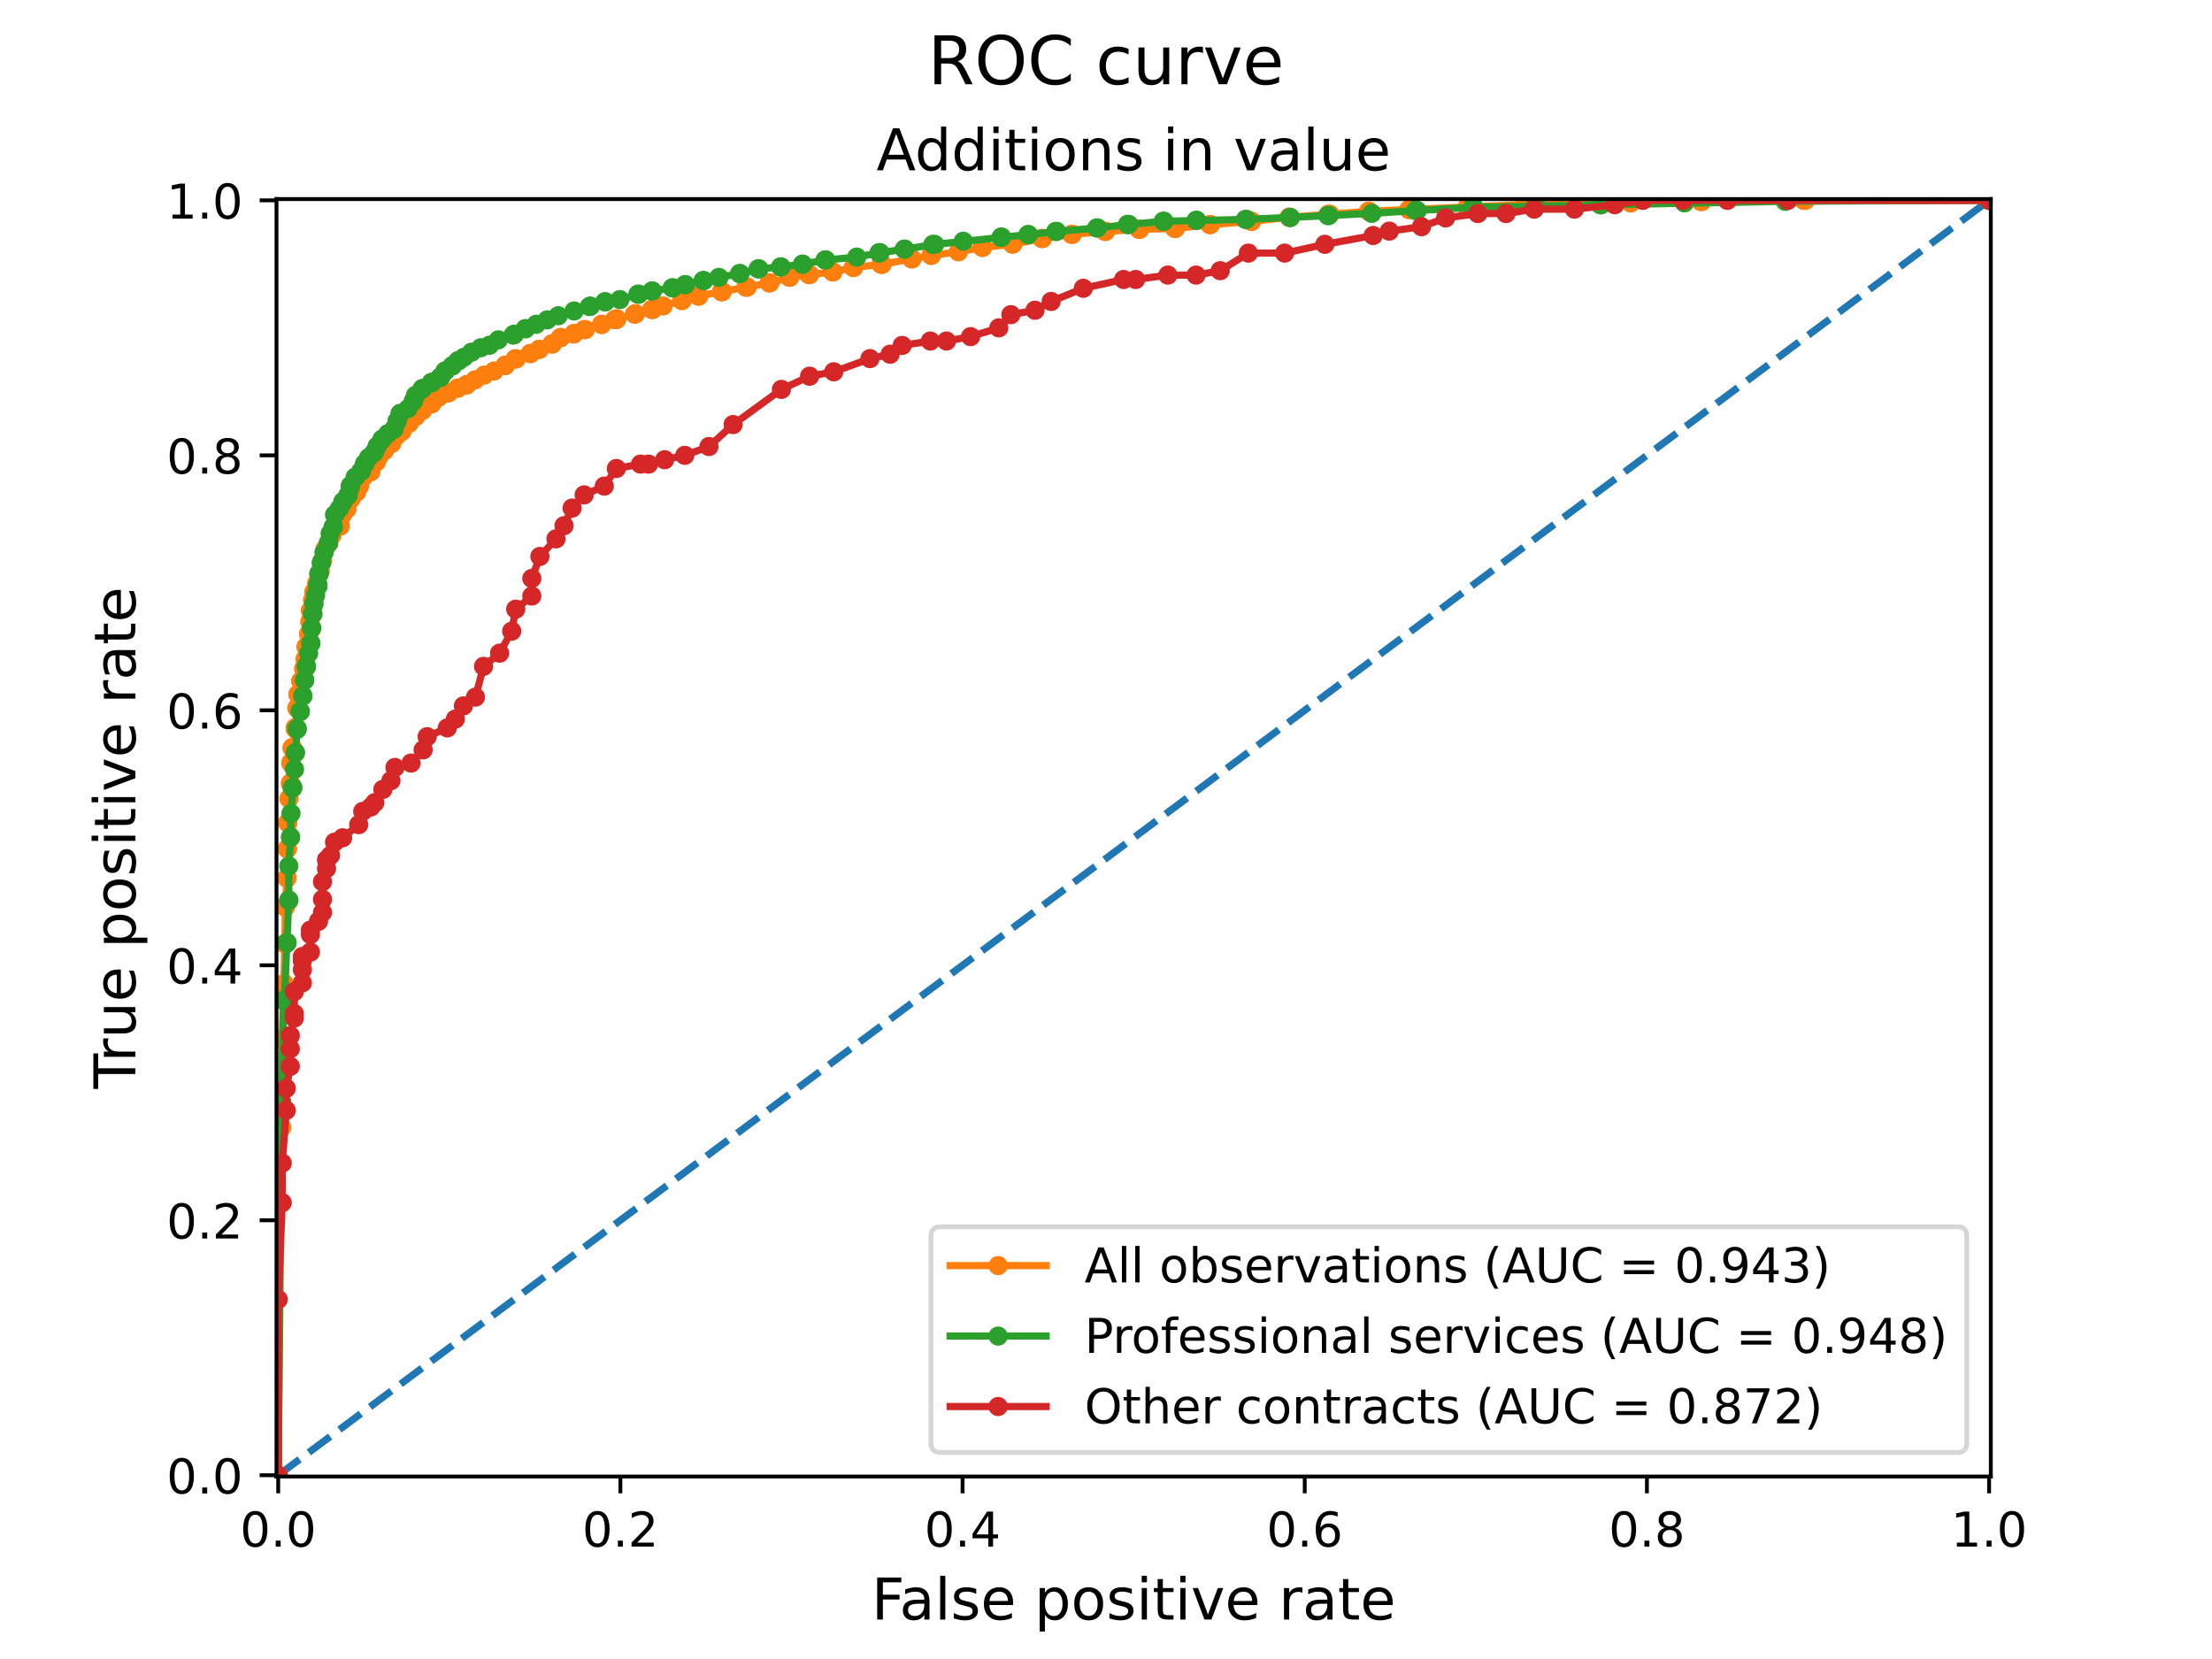 <?xml version="1.0" encoding="utf-8" standalone="no"?>
<!DOCTYPE svg PUBLIC "-//W3C//DTD SVG 1.1//EN"
  "http://www.w3.org/Graphics/SVG/1.1/DTD/svg11.dtd">
<!-- Created with matplotlib (https://matplotlib.org/) -->
<svg height="345.6pt" version="1.1" viewBox="0 0 460.8 345.6" width="460.8pt" xmlns="http://www.w3.org/2000/svg" xmlns:xlink="http://www.w3.org/1999/xlink">
 <defs>
  <style type="text/css">
*{stroke-linecap:butt;stroke-linejoin:round;}
  </style>
 </defs>
 <g id="figure_1">
  <g id="patch_1">
   <path d="M 0 345.6 
L 460.8 345.6 
L 460.8 0 
L 0 0 
z
" style="fill:#ffffff;"/>
  </g>
  <g id="axes_1">
   <g id="patch_2">
    <path d="M 57.6 307.584 
L 414.72 307.584 
L 414.72 41.472 
L 57.6 41.472 
z
" style="fill:#ffffff;"/>
   </g>
   <g id="matplotlib.axis_1">
    <g id="xtick_1">
     <g id="line2d_1">
      <defs>
       <path d="M 0 0 
L 0 3.5 
" id="m22626009e8" style="stroke:#000000;stroke-width:0.8;"/>
      </defs>
      <g>
       <use style="stroke:#000000;stroke-width:0.8;" x="57.956" xlink:href="#m22626009e8" y="307.584"/>
      </g>
     </g>
     <g id="text_1">
      <!-- 0.0 -->
      <defs>
       <path d="M 31.781 66.406 
Q 24.172 66.406 20.328 58.906 
Q 16.5 51.422 16.5 36.375 
Q 16.5 21.391 20.328 13.891 
Q 24.172 6.391 31.781 6.391 
Q 39.453 6.391 43.281 13.891 
Q 47.125 21.391 47.125 36.375 
Q 47.125 51.422 43.281 58.906 
Q 39.453 66.406 31.781 66.406 
z
M 31.781 74.219 
Q 44.047 74.219 50.516 64.516 
Q 56.984 54.828 56.984 36.375 
Q 56.984 17.969 50.516 8.266 
Q 44.047 -1.422 31.781 -1.422 
Q 19.531 -1.422 13.062 8.266 
Q 6.594 17.969 6.594 36.375 
Q 6.594 54.828 13.062 64.516 
Q 19.531 74.219 31.781 74.219 
z
" id="DejaVuSans-48"/>
       <path d="M 10.688 12.406 
L 21 12.406 
L 21 0 
L 10.688 0 
z
" id="DejaVuSans-46"/>
      </defs>
      <g transform="translate(50.005 322.182)scale(0.1 -0.1)">
       <use xlink:href="#DejaVuSans-48"/>
       <use x="63.623" xlink:href="#DejaVuSans-46"/>
       <use x="95.41" xlink:href="#DejaVuSans-48"/>
      </g>
     </g>
    </g>
    <g id="xtick_2">
     <g id="line2d_2">
      <g>
       <use style="stroke:#000000;stroke-width:0.8;" x="129.238" xlink:href="#m22626009e8" y="307.584"/>
      </g>
     </g>
     <g id="text_2">
      <!-- 0.2 -->
      <defs>
       <path d="M 19.188 8.297 
L 53.609 8.297 
L 53.609 0 
L 7.328 0 
L 7.328 8.297 
Q 12.938 14.109 22.625 23.891 
Q 32.328 33.688 34.812 36.531 
Q 39.547 41.844 41.422 45.531 
Q 43.312 49.219 43.312 52.781 
Q 43.312 58.594 39.234 62.25 
Q 35.156 65.922 28.609 65.922 
Q 23.969 65.922 18.812 64.312 
Q 13.672 62.703 7.812 59.422 
L 7.812 69.391 
Q 13.766 71.781 18.938 73 
Q 24.125 74.219 28.422 74.219 
Q 39.75 74.219 46.484 68.547 
Q 53.219 62.891 53.219 53.422 
Q 53.219 48.922 51.531 44.891 
Q 49.859 40.875 45.406 35.406 
Q 44.188 33.984 37.641 27.219 
Q 31.109 20.453 19.188 8.297 
z
" id="DejaVuSans-50"/>
      </defs>
      <g transform="translate(121.286 322.182)scale(0.1 -0.1)">
       <use xlink:href="#DejaVuSans-48"/>
       <use x="63.623" xlink:href="#DejaVuSans-46"/>
       <use x="95.41" xlink:href="#DejaVuSans-50"/>
      </g>
     </g>
    </g>
    <g id="xtick_3">
     <g id="line2d_3">
      <g>
       <use style="stroke:#000000;stroke-width:0.8;" x="200.519" xlink:href="#m22626009e8" y="307.584"/>
      </g>
     </g>
     <g id="text_3">
      <!-- 0.4 -->
      <defs>
       <path d="M 37.797 64.312 
L 12.891 25.391 
L 37.797 25.391 
z
M 35.203 72.906 
L 47.609 72.906 
L 47.609 25.391 
L 58.016 25.391 
L 58.016 17.188 
L 47.609 17.188 
L 47.609 0 
L 37.797 0 
L 37.797 17.188 
L 4.891 17.188 
L 4.891 26.703 
z
" id="DejaVuSans-52"/>
      </defs>
      <g transform="translate(192.568 322.182)scale(0.1 -0.1)">
       <use xlink:href="#DejaVuSans-48"/>
       <use x="63.623" xlink:href="#DejaVuSans-46"/>
       <use x="95.41" xlink:href="#DejaVuSans-52"/>
      </g>
     </g>
    </g>
    <g id="xtick_4">
     <g id="line2d_4">
      <g>
       <use style="stroke:#000000;stroke-width:0.8;" x="271.801" xlink:href="#m22626009e8" y="307.584"/>
      </g>
     </g>
     <g id="text_4">
      <!-- 0.6 -->
      <defs>
       <path d="M 33.016 40.375 
Q 26.375 40.375 22.484 35.828 
Q 18.609 31.297 18.609 23.391 
Q 18.609 15.531 22.484 10.953 
Q 26.375 6.391 33.016 6.391 
Q 39.656 6.391 43.531 10.953 
Q 47.406 15.531 47.406 23.391 
Q 47.406 31.297 43.531 35.828 
Q 39.656 40.375 33.016 40.375 
z
M 52.594 71.297 
L 52.594 62.312 
Q 48.875 64.062 45.094 64.984 
Q 41.312 65.922 37.594 65.922 
Q 27.828 65.922 22.672 59.328 
Q 17.531 52.734 16.797 39.406 
Q 19.672 43.656 24.016 45.922 
Q 28.375 48.188 33.594 48.188 
Q 44.578 48.188 50.953 41.516 
Q 57.328 34.859 57.328 23.391 
Q 57.328 12.156 50.688 5.359 
Q 44.047 -1.422 33.016 -1.422 
Q 20.359 -1.422 13.672 8.266 
Q 6.984 17.969 6.984 36.375 
Q 6.984 53.656 15.188 63.938 
Q 23.391 74.219 37.203 74.219 
Q 40.922 74.219 44.703 73.484 
Q 48.484 72.75 52.594 71.297 
z
" id="DejaVuSans-54"/>
      </defs>
      <g transform="translate(263.849 322.182)scale(0.1 -0.1)">
       <use xlink:href="#DejaVuSans-48"/>
       <use x="63.623" xlink:href="#DejaVuSans-46"/>
       <use x="95.41" xlink:href="#DejaVuSans-54"/>
      </g>
     </g>
    </g>
    <g id="xtick_5">
     <g id="line2d_5">
      <g>
       <use style="stroke:#000000;stroke-width:0.8;" x="343.082" xlink:href="#m22626009e8" y="307.584"/>
      </g>
     </g>
     <g id="text_5">
      <!-- 0.8 -->
      <defs>
       <path d="M 31.781 34.625 
Q 24.75 34.625 20.719 30.859 
Q 16.703 27.094 16.703 20.516 
Q 16.703 13.922 20.719 10.156 
Q 24.75 6.391 31.781 6.391 
Q 38.812 6.391 42.859 10.172 
Q 46.922 13.969 46.922 20.516 
Q 46.922 27.094 42.891 30.859 
Q 38.875 34.625 31.781 34.625 
z
M 21.922 38.812 
Q 15.578 40.375 12.031 44.719 
Q 8.5 49.078 8.5 55.328 
Q 8.5 64.062 14.719 69.141 
Q 20.953 74.219 31.781 74.219 
Q 42.672 74.219 48.875 69.141 
Q 55.078 64.062 55.078 55.328 
Q 55.078 49.078 51.531 44.719 
Q 48 40.375 41.703 38.812 
Q 48.828 37.156 52.797 32.312 
Q 56.781 27.484 56.781 20.516 
Q 56.781 9.906 50.312 4.234 
Q 43.844 -1.422 31.781 -1.422 
Q 19.734 -1.422 13.25 4.234 
Q 6.781 9.906 6.781 20.516 
Q 6.781 27.484 10.781 32.312 
Q 14.797 37.156 21.922 38.812 
z
M 18.312 54.391 
Q 18.312 48.734 21.844 45.562 
Q 25.391 42.391 31.781 42.391 
Q 38.141 42.391 41.719 45.562 
Q 45.312 48.734 45.312 54.391 
Q 45.312 60.062 41.719 63.234 
Q 38.141 66.406 31.781 66.406 
Q 25.391 66.406 21.844 63.234 
Q 18.312 60.062 18.312 54.391 
z
" id="DejaVuSans-56"/>
      </defs>
      <g transform="translate(335.131 322.182)scale(0.1 -0.1)">
       <use xlink:href="#DejaVuSans-48"/>
       <use x="63.623" xlink:href="#DejaVuSans-46"/>
       <use x="95.41" xlink:href="#DejaVuSans-56"/>
      </g>
     </g>
    </g>
    <g id="xtick_6">
     <g id="line2d_6">
      <g>
       <use style="stroke:#000000;stroke-width:0.8;" x="414.364" xlink:href="#m22626009e8" y="307.584"/>
      </g>
     </g>
     <g id="text_6">
      <!-- 1.0 -->
      <defs>
       <path d="M 12.406 8.297 
L 28.516 8.297 
L 28.516 63.922 
L 10.984 60.406 
L 10.984 69.391 
L 28.422 72.906 
L 38.281 72.906 
L 38.281 8.297 
L 54.391 8.297 
L 54.391 0 
L 12.406 0 
z
" id="DejaVuSans-49"/>
      </defs>
      <g transform="translate(406.412 322.182)scale(0.1 -0.1)">
       <use xlink:href="#DejaVuSans-49"/>
       <use x="63.623" xlink:href="#DejaVuSans-46"/>
       <use x="95.41" xlink:href="#DejaVuSans-48"/>
      </g>
     </g>
    </g>
    <g id="text_7">
     <!-- False positive rate -->
     <defs>
      <path d="M 9.812 72.906 
L 51.703 72.906 
L 51.703 64.594 
L 19.672 64.594 
L 19.672 43.109 
L 48.578 43.109 
L 48.578 34.812 
L 19.672 34.812 
L 19.672 0 
L 9.812 0 
z
" id="DejaVuSans-70"/>
      <path d="M 34.281 27.484 
Q 23.391 27.484 19.188 25 
Q 14.984 22.516 14.984 16.5 
Q 14.984 11.719 18.141 8.906 
Q 21.297 6.109 26.703 6.109 
Q 34.188 6.109 38.703 11.406 
Q 43.219 16.703 43.219 25.484 
L 43.219 27.484 
z
M 52.203 31.203 
L 52.203 0 
L 43.219 0 
L 43.219 8.297 
Q 40.141 3.328 35.547 0.953 
Q 30.953 -1.422 24.312 -1.422 
Q 15.922 -1.422 10.953 3.297 
Q 6 8.016 6 15.922 
Q 6 25.141 12.172 29.828 
Q 18.359 34.516 30.609 34.516 
L 43.219 34.516 
L 43.219 35.406 
Q 43.219 41.609 39.141 45 
Q 35.062 48.391 27.688 48.391 
Q 23 48.391 18.547 47.266 
Q 14.109 46.141 10.016 43.891 
L 10.016 52.203 
Q 14.938 54.109 19.578 55.047 
Q 24.219 56 28.609 56 
Q 40.484 56 46.344 49.844 
Q 52.203 43.703 52.203 31.203 
z
" id="DejaVuSans-97"/>
      <path d="M 9.422 75.984 
L 18.406 75.984 
L 18.406 0 
L 9.422 0 
z
" id="DejaVuSans-108"/>
      <path d="M 44.281 53.078 
L 44.281 44.578 
Q 40.484 46.531 36.375 47.5 
Q 32.281 48.484 27.875 48.484 
Q 21.188 48.484 17.844 46.438 
Q 14.5 44.391 14.5 40.281 
Q 14.5 37.156 16.891 35.375 
Q 19.281 33.594 26.516 31.984 
L 29.594 31.297 
Q 39.156 29.25 43.188 25.516 
Q 47.219 21.781 47.219 15.094 
Q 47.219 7.469 41.188 3.016 
Q 35.156 -1.422 24.609 -1.422 
Q 20.219 -1.422 15.453 -0.562 
Q 10.688 0.297 5.422 2 
L 5.422 11.281 
Q 10.406 8.688 15.234 7.391 
Q 20.062 6.109 24.812 6.109 
Q 31.156 6.109 34.562 8.281 
Q 37.984 10.453 37.984 14.406 
Q 37.984 18.062 35.516 20.016 
Q 33.062 21.969 24.703 23.781 
L 21.578 24.516 
Q 13.234 26.266 9.516 29.906 
Q 5.812 33.547 5.812 39.891 
Q 5.812 47.609 11.281 51.797 
Q 16.75 56 26.812 56 
Q 31.781 56 36.172 55.266 
Q 40.578 54.547 44.281 53.078 
z
" id="DejaVuSans-115"/>
      <path d="M 56.203 29.594 
L 56.203 25.203 
L 14.891 25.203 
Q 15.484 15.922 20.484 11.062 
Q 25.484 6.203 34.422 6.203 
Q 39.594 6.203 44.453 7.469 
Q 49.312 8.734 54.109 11.281 
L 54.109 2.781 
Q 49.266 0.734 44.188 -0.344 
Q 39.109 -1.422 33.891 -1.422 
Q 20.797 -1.422 13.156 6.188 
Q 5.516 13.812 5.516 26.812 
Q 5.516 40.234 12.766 48.109 
Q 20.016 56 32.328 56 
Q 43.359 56 49.781 48.891 
Q 56.203 41.797 56.203 29.594 
z
M 47.219 32.234 
Q 47.125 39.594 43.094 43.984 
Q 39.062 48.391 32.422 48.391 
Q 24.906 48.391 20.391 44.141 
Q 15.875 39.891 15.188 32.172 
z
" id="DejaVuSans-101"/>
      <path id="DejaVuSans-32"/>
      <path d="M 18.109 8.203 
L 18.109 -20.797 
L 9.078 -20.797 
L 9.078 54.688 
L 18.109 54.688 
L 18.109 46.391 
Q 20.953 51.266 25.266 53.625 
Q 29.594 56 35.594 56 
Q 45.562 56 51.781 48.094 
Q 58.016 40.188 58.016 27.297 
Q 58.016 14.406 51.781 6.484 
Q 45.562 -1.422 35.594 -1.422 
Q 29.594 -1.422 25.266 0.953 
Q 20.953 3.328 18.109 8.203 
z
M 48.688 27.297 
Q 48.688 37.203 44.609 42.844 
Q 40.531 48.484 33.406 48.484 
Q 26.266 48.484 22.188 42.844 
Q 18.109 37.203 18.109 27.297 
Q 18.109 17.391 22.188 11.75 
Q 26.266 6.109 33.406 6.109 
Q 40.531 6.109 44.609 11.75 
Q 48.688 17.391 48.688 27.297 
z
" id="DejaVuSans-112"/>
      <path d="M 30.609 48.391 
Q 23.391 48.391 19.188 42.75 
Q 14.984 37.109 14.984 27.297 
Q 14.984 17.484 19.156 11.844 
Q 23.344 6.203 30.609 6.203 
Q 37.797 6.203 41.984 11.859 
Q 46.188 17.531 46.188 27.297 
Q 46.188 37.016 41.984 42.703 
Q 37.797 48.391 30.609 48.391 
z
M 30.609 56 
Q 42.328 56 49.016 48.375 
Q 55.719 40.766 55.719 27.297 
Q 55.719 13.875 49.016 6.219 
Q 42.328 -1.422 30.609 -1.422 
Q 18.844 -1.422 12.172 6.219 
Q 5.516 13.875 5.516 27.297 
Q 5.516 40.766 12.172 48.375 
Q 18.844 56 30.609 56 
z
" id="DejaVuSans-111"/>
      <path d="M 9.422 54.688 
L 18.406 54.688 
L 18.406 0 
L 9.422 0 
z
M 9.422 75.984 
L 18.406 75.984 
L 18.406 64.594 
L 9.422 64.594 
z
" id="DejaVuSans-105"/>
      <path d="M 18.312 70.219 
L 18.312 54.688 
L 36.812 54.688 
L 36.812 47.703 
L 18.312 47.703 
L 18.312 18.016 
Q 18.312 11.328 20.141 9.422 
Q 21.969 7.516 27.594 7.516 
L 36.812 7.516 
L 36.812 0 
L 27.594 0 
Q 17.188 0 13.234 3.875 
Q 9.281 7.766 9.281 18.016 
L 9.281 47.703 
L 2.688 47.703 
L 2.688 54.688 
L 9.281 54.688 
L 9.281 70.219 
z
" id="DejaVuSans-116"/>
      <path d="M 2.984 54.688 
L 12.5 54.688 
L 29.594 8.797 
L 46.688 54.688 
L 56.203 54.688 
L 35.688 0 
L 23.484 0 
z
" id="DejaVuSans-118"/>
      <path d="M 41.109 46.297 
Q 39.594 47.172 37.812 47.578 
Q 36.031 48 33.891 48 
Q 26.266 48 22.188 43.047 
Q 18.109 38.094 18.109 28.812 
L 18.109 0 
L 9.078 0 
L 9.078 54.688 
L 18.109 54.688 
L 18.109 46.188 
Q 20.953 51.172 25.484 53.578 
Q 30.031 56 36.531 56 
Q 37.453 56 38.578 55.875 
Q 39.703 55.766 41.062 55.516 
z
" id="DejaVuSans-114"/>
     </defs>
     <g transform="translate(181.559 337.38)scale(0.12 -0.12)">
      <use xlink:href="#DejaVuSans-70"/>
      <use x="48.395" xlink:href="#DejaVuSans-97"/>
      <use x="109.674" xlink:href="#DejaVuSans-108"/>
      <use x="137.457" xlink:href="#DejaVuSans-115"/>
      <use x="189.557" xlink:href="#DejaVuSans-101"/>
      <use x="251.08" xlink:href="#DejaVuSans-32"/>
      <use x="282.867" xlink:href="#DejaVuSans-112"/>
      <use x="346.344" xlink:href="#DejaVuSans-111"/>
      <use x="407.525" xlink:href="#DejaVuSans-115"/>
      <use x="459.625" xlink:href="#DejaVuSans-105"/>
      <use x="487.408" xlink:href="#DejaVuSans-116"/>
      <use x="526.617" xlink:href="#DejaVuSans-105"/>
      <use x="554.4" xlink:href="#DejaVuSans-118"/>
      <use x="613.58" xlink:href="#DejaVuSans-101"/>
      <use x="675.104" xlink:href="#DejaVuSans-32"/>
      <use x="706.891" xlink:href="#DejaVuSans-114"/>
      <use x="748.004" xlink:href="#DejaVuSans-97"/>
      <use x="809.283" xlink:href="#DejaVuSans-116"/>
      <use x="848.492" xlink:href="#DejaVuSans-101"/>
     </g>
    </g>
   </g>
   <g id="matplotlib.axis_2">
    <g id="ytick_1">
     <g id="line2d_7">
      <defs>
       <path d="M 0 0 
L -3.5 0 
" id="md50f7f4692" style="stroke:#000000;stroke-width:0.8;"/>
      </defs>
      <g>
       <use style="stroke:#000000;stroke-width:0.8;" x="57.6" xlink:href="#md50f7f4692" y="307.318"/>
      </g>
     </g>
     <g id="text_8">
      <!-- 0.0 -->
      <g transform="translate(34.697 311.118)scale(0.1 -0.1)">
       <use xlink:href="#DejaVuSans-48"/>
       <use x="63.623" xlink:href="#DejaVuSans-46"/>
       <use x="95.41" xlink:href="#DejaVuSans-48"/>
      </g>
     </g>
    </g>
    <g id="ytick_2">
     <g id="line2d_8">
      <g>
       <use style="stroke:#000000;stroke-width:0.8;" x="57.6" xlink:href="#md50f7f4692" y="254.202"/>
      </g>
     </g>
     <g id="text_9">
      <!-- 0.2 -->
      <g transform="translate(34.697 258.001)scale(0.1 -0.1)">
       <use xlink:href="#DejaVuSans-48"/>
       <use x="63.623" xlink:href="#DejaVuSans-46"/>
       <use x="95.41" xlink:href="#DejaVuSans-50"/>
      </g>
     </g>
    </g>
    <g id="ytick_3">
     <g id="line2d_9">
      <g>
       <use style="stroke:#000000;stroke-width:0.8;" x="57.6" xlink:href="#md50f7f4692" y="201.086"/>
      </g>
     </g>
     <g id="text_10">
      <!-- 0.4 -->
      <g transform="translate(34.697 204.885)scale(0.1 -0.1)">
       <use xlink:href="#DejaVuSans-48"/>
       <use x="63.623" xlink:href="#DejaVuSans-46"/>
       <use x="95.41" xlink:href="#DejaVuSans-52"/>
      </g>
     </g>
    </g>
    <g id="ytick_4">
     <g id="line2d_10">
      <g>
       <use style="stroke:#000000;stroke-width:0.8;" x="57.6" xlink:href="#md50f7f4692" y="147.97"/>
      </g>
     </g>
     <g id="text_11">
      <!-- 0.6 -->
      <g transform="translate(34.697 151.769)scale(0.1 -0.1)">
       <use xlink:href="#DejaVuSans-48"/>
       <use x="63.623" xlink:href="#DejaVuSans-46"/>
       <use x="95.41" xlink:href="#DejaVuSans-54"/>
      </g>
     </g>
    </g>
    <g id="ytick_5">
     <g id="line2d_11">
      <g>
       <use style="stroke:#000000;stroke-width:0.8;" x="57.6" xlink:href="#md50f7f4692" y="94.854"/>
      </g>
     </g>
     <g id="text_12">
      <!-- 0.8 -->
      <g transform="translate(34.697 98.653)scale(0.1 -0.1)">
       <use xlink:href="#DejaVuSans-48"/>
       <use x="63.623" xlink:href="#DejaVuSans-46"/>
       <use x="95.41" xlink:href="#DejaVuSans-56"/>
      </g>
     </g>
    </g>
    <g id="ytick_6">
     <g id="line2d_12">
      <g>
       <use style="stroke:#000000;stroke-width:0.8;" x="57.6" xlink:href="#md50f7f4692" y="41.738"/>
      </g>
     </g>
     <g id="text_13">
      <!-- 1.0 -->
      <g transform="translate(34.697 45.537)scale(0.1 -0.1)">
       <use xlink:href="#DejaVuSans-49"/>
       <use x="63.623" xlink:href="#DejaVuSans-46"/>
       <use x="95.41" xlink:href="#DejaVuSans-48"/>
      </g>
     </g>
    </g>
    <g id="text_14">
     <!-- True positive rate -->
     <defs>
      <path d="M -0.297 72.906 
L 61.375 72.906 
L 61.375 64.594 
L 35.5 64.594 
L 35.5 0 
L 25.594 0 
L 25.594 64.594 
L -0.297 64.594 
z
" id="DejaVuSans-84"/>
      <path d="M 8.5 21.578 
L 8.5 54.688 
L 17.484 54.688 
L 17.484 21.922 
Q 17.484 14.156 20.5 10.266 
Q 23.531 6.391 29.594 6.391 
Q 36.859 6.391 41.078 11.031 
Q 45.312 15.672 45.312 23.688 
L 45.312 54.688 
L 54.297 54.688 
L 54.297 0 
L 45.312 0 
L 45.312 8.406 
Q 42.047 3.422 37.719 1 
Q 33.406 -1.422 27.688 -1.422 
Q 18.266 -1.422 13.375 4.438 
Q 8.5 10.297 8.5 21.578 
z
M 31.109 56 
z
" id="DejaVuSans-117"/>
     </defs>
     <g transform="translate(28.201 226.805)rotate(-90)scale(0.12 -0.12)">
      <use xlink:href="#DejaVuSans-84"/>
      <use x="46.334" xlink:href="#DejaVuSans-114"/>
      <use x="87.447" xlink:href="#DejaVuSans-117"/>
      <use x="150.826" xlink:href="#DejaVuSans-101"/>
      <use x="212.35" xlink:href="#DejaVuSans-32"/>
      <use x="244.137" xlink:href="#DejaVuSans-112"/>
      <use x="307.613" xlink:href="#DejaVuSans-111"/>
      <use x="368.795" xlink:href="#DejaVuSans-115"/>
      <use x="420.895" xlink:href="#DejaVuSans-105"/>
      <use x="448.678" xlink:href="#DejaVuSans-116"/>
      <use x="487.887" xlink:href="#DejaVuSans-105"/>
      <use x="515.67" xlink:href="#DejaVuSans-118"/>
      <use x="574.85" xlink:href="#DejaVuSans-101"/>
      <use x="636.373" xlink:href="#DejaVuSans-32"/>
      <use x="668.16" xlink:href="#DejaVuSans-114"/>
      <use x="709.273" xlink:href="#DejaVuSans-97"/>
      <use x="770.553" xlink:href="#DejaVuSans-116"/>
      <use x="809.762" xlink:href="#DejaVuSans-101"/>
     </g>
    </g>
   </g>
   <g id="line2d_13">
    <path clip-path="url(#p1518e4bbb7)" d="M 57.956 307.318 
L 414.364 41.738 
" style="fill:none;stroke:#1f77b4;stroke-dasharray:5.55,2.4;stroke-dashoffset:0;stroke-width:1.5;"/>
   </g>
   <g id="line2d_14">
    <path clip-path="url(#p1518e4bbb7)" d="M 57.956 307.318 
L 58.452 234.87 
L 58.7 234.87 
L 58.783 216.389 
L 59.362 196.552 
L 59.445 188.851 
L 59.775 182.876 
L 59.941 171.355 
L 60.189 166.365 
L 60.519 163.1 
L 60.602 158.849 
L 60.933 155.769 
L 61.511 151.58 
L 62.173 144.619 
L 63.578 137.226 
L 63.826 134.639 
L 64.322 131.989 
L 64.57 129.464 
L 64.653 127.184 
L 65.149 124.966 
L 65.48 123.242 
L 66.72 118.991 
L 67.216 116.773 
L 67.712 114.37 
L 68.456 113.138 
L 69.117 111.536 
L 70.854 109.627 
L 70.854 109.442 
L 71.35 107.163 
L 72.259 105.992 
L 73.168 103.897 
L 74.326 102.48 
L 75.731 99.339 
L 77.219 98.23 
L 78.956 95.088 
L 78.956 94.965 
L 79.948 93.856 
L 80.113 93.856 
L 81.601 92.254 
L 82.676 90.652 
L 83.751 89.851 
L 85.073 88.188 
L 85.239 88.188 
L 86.644 86.71 
L 88.05 85.416 
L 89.951 84.122 
L 91.357 82.767 
L 97.144 80.179 
L 97.227 80.179 
L 97.227 80.118 
L 100.864 78.146 
L 102.931 77.284 
L 105.246 76.175 
L 105.246 76.052 
L 107.395 74.758 
L 107.561 74.758 
L 110.537 73.649 
L 112.356 72.787 
L 115.084 71.616 
L 116.82 70.322 
L 119.548 69.583 
L 119.548 69.46 
L 121.946 68.659 
L 125.336 67.55 
L 128.312 66.565 
L 128.395 66.565 
L 128.395 66.441 
L 128.477 66.441 
L 136.001 64.47 
L 138.15 63.731 
L 145.591 61.636 
L 160.389 58.925 
L 164.523 57.755 
L 168.657 57.201 
L 173.535 56.646 
L 177.834 55.722 
L 183.786 55.044 
L 194.038 53.196 
L 199.659 52.457 
L 204.703 51.533 
L 210.986 50.855 
L 217.186 49.685 
L 223.387 48.822 
L 230.331 48.206 
L 237.441 47.775 
L 244.882 47.59 
L 252.157 46.789 
L 260.755 46.112 
L 268.61 45.249 
L 285.227 44.017 
L 317.718 42.6 
L 339.709 42.292 
L 354.508 41.984 
L 376.086 41.738 
L 414.364 41.738 
L 414.364 41.738 
" style="fill:none;stroke:#ff7f0e;stroke-linecap:square;stroke-width:1.5;"/>
    <defs>
     <path d="M 0 1.5 
C 0.398 1.5 0.779 1.342 1.061 1.061 
C 1.342 0.779 1.5 0.398 1.5 0 
C 1.5 -0.398 1.342 -0.779 1.061 -1.061 
C 0.779 -1.342 0.398 -1.5 0 -1.5 
C -0.398 -1.5 -0.779 -1.342 -1.061 -1.061 
C -1.342 -0.779 -1.5 -0.398 -1.5 0 
C -1.5 0.398 -1.342 0.779 -1.061 1.061 
C -0.779 1.342 -0.398 1.5 0 1.5 
z
" id="m5e1bc34403" style="stroke:#ff7f0e;"/>
    </defs>
    <g clip-path="url(#p1518e4bbb7)">
     <use style="fill:#ff7f0e;stroke:#ff7f0e;" x="57.956" xlink:href="#m5e1bc34403" y="307.318"/>
     <use style="fill:#ff7f0e;stroke:#ff7f0e;" x="58.452" xlink:href="#m5e1bc34403" y="234.932"/>
     <use style="fill:#ff7f0e;stroke:#ff7f0e;" x="58.452" xlink:href="#m5e1bc34403" y="234.87"/>
     <use style="fill:#ff7f0e;stroke:#ff7f0e;" x="58.7" xlink:href="#m5e1bc34403" y="234.87"/>
     <use style="fill:#ff7f0e;stroke:#ff7f0e;" x="58.783" xlink:href="#m5e1bc34403" y="216.45"/>
     <use style="fill:#ff7f0e;stroke:#ff7f0e;" x="58.783" xlink:href="#m5e1bc34403" y="216.389"/>
     <use style="fill:#ff7f0e;stroke:#ff7f0e;" x="59.114" xlink:href="#m5e1bc34403" y="205.053"/>
     <use style="fill:#ff7f0e;stroke:#ff7f0e;" x="59.197" xlink:href="#m5e1bc34403" y="205.053"/>
     <use style="fill:#ff7f0e;stroke:#ff7f0e;" x="59.197" xlink:href="#m5e1bc34403" y="204.869"/>
     <use style="fill:#ff7f0e;stroke:#ff7f0e;" x="59.362" xlink:href="#m5e1bc34403" y="196.675"/>
     <use style="fill:#ff7f0e;stroke:#ff7f0e;" x="59.362" xlink:href="#m5e1bc34403" y="196.552"/>
     <use style="fill:#ff7f0e;stroke:#ff7f0e;" x="59.445" xlink:href="#m5e1bc34403" y="188.974"/>
     <use style="fill:#ff7f0e;stroke:#ff7f0e;" x="59.445" xlink:href="#m5e1bc34403" y="188.851"/>
     <use style="fill:#ff7f0e;stroke:#ff7f0e;" x="59.775" xlink:href="#m5e1bc34403" y="182.937"/>
     <use style="fill:#ff7f0e;stroke:#ff7f0e;" x="59.775" xlink:href="#m5e1bc34403" y="182.876"/>
     <use style="fill:#ff7f0e;stroke:#ff7f0e;" x="59.858" xlink:href="#m5e1bc34403" y="176.838"/>
     <use style="fill:#ff7f0e;stroke:#ff7f0e;" x="59.858" xlink:href="#m5e1bc34403" y="176.777"/>
     <use style="fill:#ff7f0e;stroke:#ff7f0e;" x="59.941" xlink:href="#m5e1bc34403" y="171.417"/>
     <use style="fill:#ff7f0e;stroke:#ff7f0e;" x="59.941" xlink:href="#m5e1bc34403" y="171.355"/>
     <use style="fill:#ff7f0e;stroke:#ff7f0e;" x="60.189" xlink:href="#m5e1bc34403" y="166.365"/>
     <use style="fill:#ff7f0e;stroke:#ff7f0e;" x="60.519" xlink:href="#m5e1bc34403" y="163.347"/>
     <use style="fill:#ff7f0e;stroke:#ff7f0e;" x="60.519" xlink:href="#m5e1bc34403" y="163.1"/>
     <use style="fill:#ff7f0e;stroke:#ff7f0e;" x="60.602" xlink:href="#m5e1bc34403" y="159.034"/>
     <use style="fill:#ff7f0e;stroke:#ff7f0e;" x="60.602" xlink:href="#m5e1bc34403" y="158.849"/>
     <use style="fill:#ff7f0e;stroke:#ff7f0e;" x="60.85" xlink:href="#m5e1bc34403" y="155.831"/>
     <use style="fill:#ff7f0e;stroke:#ff7f0e;" x="60.85" xlink:href="#m5e1bc34403" y="155.769"/>
     <use style="fill:#ff7f0e;stroke:#ff7f0e;" x="60.933" xlink:href="#m5e1bc34403" y="155.769"/>
     <use style="fill:#ff7f0e;stroke:#ff7f0e;" x="61.511" xlink:href="#m5e1bc34403" y="151.826"/>
     <use style="fill:#ff7f0e;stroke:#ff7f0e;" x="61.511" xlink:href="#m5e1bc34403" y="151.703"/>
     <use style="fill:#ff7f0e;stroke:#ff7f0e;" x="61.511" xlink:href="#m5e1bc34403" y="151.58"/>
     <use style="fill:#ff7f0e;stroke:#ff7f0e;" x="61.842" xlink:href="#m5e1bc34403" y="147.514"/>
     <use style="fill:#ff7f0e;stroke:#ff7f0e;" x="61.925" xlink:href="#m5e1bc34403" y="147.514"/>
     <use style="fill:#ff7f0e;stroke:#ff7f0e;" x="61.925" xlink:href="#m5e1bc34403" y="147.452"/>
     <use style="fill:#ff7f0e;stroke:#ff7f0e;" x="62.09" xlink:href="#m5e1bc34403" y="144.68"/>
     <use style="fill:#ff7f0e;stroke:#ff7f0e;" x="62.09" xlink:href="#m5e1bc34403" y="144.619"/>
     <use style="fill:#ff7f0e;stroke:#ff7f0e;" x="62.173" xlink:href="#m5e1bc34403" y="144.619"/>
     <use style="fill:#ff7f0e;stroke:#ff7f0e;" x="62.669" xlink:href="#m5e1bc34403" y="141.97"/>
     <use style="fill:#ff7f0e;stroke:#ff7f0e;" x="62.669" xlink:href="#m5e1bc34403" y="141.846"/>
     <use style="fill:#ff7f0e;stroke:#ff7f0e;" x="63.248" xlink:href="#m5e1bc34403" y="139.321"/>
     <use style="fill:#ff7f0e;stroke:#ff7f0e;" x="63.578" xlink:href="#m5e1bc34403" y="137.349"/>
     <use style="fill:#ff7f0e;stroke:#ff7f0e;" x="63.578" xlink:href="#m5e1bc34403" y="137.226"/>
     <use style="fill:#ff7f0e;stroke:#ff7f0e;" x="63.744" xlink:href="#m5e1bc34403" y="134.762"/>
     <use style="fill:#ff7f0e;stroke:#ff7f0e;" x="63.826" xlink:href="#m5e1bc34403" y="134.639"/>
     <use style="fill:#ff7f0e;stroke:#ff7f0e;" x="64.322" xlink:href="#m5e1bc34403" y="132.051"/>
     <use style="fill:#ff7f0e;stroke:#ff7f0e;" x="64.322" xlink:href="#m5e1bc34403" y="131.989"/>
     <use style="fill:#ff7f0e;stroke:#ff7f0e;" x="64.57" xlink:href="#m5e1bc34403" y="129.587"/>
     <use style="fill:#ff7f0e;stroke:#ff7f0e;" x="64.57" xlink:href="#m5e1bc34403" y="129.464"/>
     <use style="fill:#ff7f0e;stroke:#ff7f0e;" x="64.653" xlink:href="#m5e1bc34403" y="127.184"/>
     <use style="fill:#ff7f0e;stroke:#ff7f0e;" x="65.149" xlink:href="#m5e1bc34403" y="125.028"/>
     <use style="fill:#ff7f0e;stroke:#ff7f0e;" x="65.149" xlink:href="#m5e1bc34403" y="124.966"/>
     <use style="fill:#ff7f0e;stroke:#ff7f0e;" x="65.397" xlink:href="#m5e1bc34403" y="123.426"/>
     <use style="fill:#ff7f0e;stroke:#ff7f0e;" x="65.397" xlink:href="#m5e1bc34403" y="123.365"/>
     <use style="fill:#ff7f0e;stroke:#ff7f0e;" x="65.48" xlink:href="#m5e1bc34403" y="123.365"/>
     <use style="fill:#ff7f0e;stroke:#ff7f0e;" x="65.48" xlink:href="#m5e1bc34403" y="123.242"/>
     <use style="fill:#ff7f0e;stroke:#ff7f0e;" x="65.976" xlink:href="#m5e1bc34403" y="121.455"/>
     <use style="fill:#ff7f0e;stroke:#ff7f0e;" x="66.72" xlink:href="#m5e1bc34403" y="118.991"/>
     <use style="fill:#ff7f0e;stroke:#ff7f0e;" x="67.133" xlink:href="#m5e1bc34403" y="116.773"/>
     <use style="fill:#ff7f0e;stroke:#ff7f0e;" x="67.216" xlink:href="#m5e1bc34403" y="116.773"/>
     <use style="fill:#ff7f0e;stroke:#ff7f0e;" x="67.712" xlink:href="#m5e1bc34403" y="114.37"/>
     <use style="fill:#ff7f0e;stroke:#ff7f0e;" x="68.456" xlink:href="#m5e1bc34403" y="113.2"/>
     <use style="fill:#ff7f0e;stroke:#ff7f0e;" x="68.456" xlink:href="#m5e1bc34403" y="113.138"/>
     <use style="fill:#ff7f0e;stroke:#ff7f0e;" x="69.035" xlink:href="#m5e1bc34403" y="111.66"/>
     <use style="fill:#ff7f0e;stroke:#ff7f0e;" x="69.035" xlink:href="#m5e1bc34403" y="111.536"/>
     <use style="fill:#ff7f0e;stroke:#ff7f0e;" x="69.117" xlink:href="#m5e1bc34403" y="111.536"/>
     <use style="fill:#ff7f0e;stroke:#ff7f0e;" x="70.854" xlink:href="#m5e1bc34403" y="109.627"/>
     <use style="fill:#ff7f0e;stroke:#ff7f0e;" x="70.854" xlink:href="#m5e1bc34403" y="109.442"/>
     <use style="fill:#ff7f0e;stroke:#ff7f0e;" x="71.35" xlink:href="#m5e1bc34403" y="107.224"/>
     <use style="fill:#ff7f0e;stroke:#ff7f0e;" x="71.35" xlink:href="#m5e1bc34403" y="107.163"/>
     <use style="fill:#ff7f0e;stroke:#ff7f0e;" x="72.176" xlink:href="#m5e1bc34403" y="106.054"/>
     <use style="fill:#ff7f0e;stroke:#ff7f0e;" x="72.176" xlink:href="#m5e1bc34403" y="105.992"/>
     <use style="fill:#ff7f0e;stroke:#ff7f0e;" x="72.259" xlink:href="#m5e1bc34403" y="105.992"/>
     <use style="fill:#ff7f0e;stroke:#ff7f0e;" x="73.168" xlink:href="#m5e1bc34403" y="103.897"/>
     <use style="fill:#ff7f0e;stroke:#ff7f0e;" x="74.326" xlink:href="#m5e1bc34403" y="102.48"/>
     <use style="fill:#ff7f0e;stroke:#ff7f0e;" x="74.905" xlink:href="#m5e1bc34403" y="101.248"/>
     <use style="fill:#ff7f0e;stroke:#ff7f0e;" x="75.731" xlink:href="#m5e1bc34403" y="99.339"/>
     <use style="fill:#ff7f0e;stroke:#ff7f0e;" x="77.219" xlink:href="#m5e1bc34403" y="98.291"/>
     <use style="fill:#ff7f0e;stroke:#ff7f0e;" x="77.219" xlink:href="#m5e1bc34403" y="98.23"/>
     <use style="fill:#ff7f0e;stroke:#ff7f0e;" x="78.377" xlink:href="#m5e1bc34403" y="96.258"/>
     <use style="fill:#ff7f0e;stroke:#ff7f0e;" x="78.377" xlink:href="#m5e1bc34403" y="96.197"/>
     <use style="fill:#ff7f0e;stroke:#ff7f0e;" x="78.956" xlink:href="#m5e1bc34403" y="95.088"/>
     <use style="fill:#ff7f0e;stroke:#ff7f0e;" x="78.956" xlink:href="#m5e1bc34403" y="94.965"/>
     <use style="fill:#ff7f0e;stroke:#ff7f0e;" x="79.782" xlink:href="#m5e1bc34403" y="93.917"/>
     <use style="fill:#ff7f0e;stroke:#ff7f0e;" x="79.948" xlink:href="#m5e1bc34403" y="93.856"/>
     <use style="fill:#ff7f0e;stroke:#ff7f0e;" x="80.113" xlink:href="#m5e1bc34403" y="93.856"/>
     <use style="fill:#ff7f0e;stroke:#ff7f0e;" x="81.601" xlink:href="#m5e1bc34403" y="92.377"/>
     <use style="fill:#ff7f0e;stroke:#ff7f0e;" x="81.601" xlink:href="#m5e1bc34403" y="92.254"/>
     <use style="fill:#ff7f0e;stroke:#ff7f0e;" x="82.593" xlink:href="#m5e1bc34403" y="90.714"/>
     <use style="fill:#ff7f0e;stroke:#ff7f0e;" x="82.676" xlink:href="#m5e1bc34403" y="90.714"/>
     <use style="fill:#ff7f0e;stroke:#ff7f0e;" x="82.676" xlink:href="#m5e1bc34403" y="90.652"/>
     <use style="fill:#ff7f0e;stroke:#ff7f0e;" x="83.751" xlink:href="#m5e1bc34403" y="89.851"/>
     <use style="fill:#ff7f0e;stroke:#ff7f0e;" x="85.073" xlink:href="#m5e1bc34403" y="88.188"/>
     <use style="fill:#ff7f0e;stroke:#ff7f0e;" x="85.239" xlink:href="#m5e1bc34403" y="88.188"/>
     <use style="fill:#ff7f0e;stroke:#ff7f0e;" x="86.479" xlink:href="#m5e1bc34403" y="86.771"/>
     <use style="fill:#ff7f0e;stroke:#ff7f0e;" x="86.562" xlink:href="#m5e1bc34403" y="86.771"/>
     <use style="fill:#ff7f0e;stroke:#ff7f0e;" x="86.562" xlink:href="#m5e1bc34403" y="86.71"/>
     <use style="fill:#ff7f0e;stroke:#ff7f0e;" x="86.644" xlink:href="#m5e1bc34403" y="86.71"/>
     <use style="fill:#ff7f0e;stroke:#ff7f0e;" x="88.05" xlink:href="#m5e1bc34403" y="85.477"/>
     <use style="fill:#ff7f0e;stroke:#ff7f0e;" x="88.05" xlink:href="#m5e1bc34403" y="85.416"/>
     <use style="fill:#ff7f0e;stroke:#ff7f0e;" x="89.869" xlink:href="#m5e1bc34403" y="84.122"/>
     <use style="fill:#ff7f0e;stroke:#ff7f0e;" x="89.951" xlink:href="#m5e1bc34403" y="84.122"/>
     <use style="fill:#ff7f0e;stroke:#ff7f0e;" x="91.357" xlink:href="#m5e1bc34403" y="82.767"/>
     <use style="fill:#ff7f0e;stroke:#ff7f0e;" x="93.341" xlink:href="#m5e1bc34403" y="81.843"/>
     <use style="fill:#ff7f0e;stroke:#ff7f0e;" x="93.341" xlink:href="#m5e1bc34403" y="81.781"/>
     <use style="fill:#ff7f0e;stroke:#ff7f0e;" x="93.506" xlink:href="#m5e1bc34403" y="81.781"/>
     <use style="fill:#ff7f0e;stroke:#ff7f0e;" x="95.325" xlink:href="#m5e1bc34403" y="80.857"/>
     <use style="fill:#ff7f0e;stroke:#ff7f0e;" x="95.408" xlink:href="#m5e1bc34403" y="80.857"/>
     <use style="fill:#ff7f0e;stroke:#ff7f0e;" x="97.144" xlink:href="#m5e1bc34403" y="80.179"/>
     <use style="fill:#ff7f0e;stroke:#ff7f0e;" x="97.227" xlink:href="#m5e1bc34403" y="80.179"/>
     <use style="fill:#ff7f0e;stroke:#ff7f0e;" x="97.227" xlink:href="#m5e1bc34403" y="80.118"/>
     <use style="fill:#ff7f0e;stroke:#ff7f0e;" x="98.963" xlink:href="#m5e1bc34403" y="79.132"/>
     <use style="fill:#ff7f0e;stroke:#ff7f0e;" x="100.864" xlink:href="#m5e1bc34403" y="78.146"/>
     <use style="fill:#ff7f0e;stroke:#ff7f0e;" x="102.931" xlink:href="#m5e1bc34403" y="77.284"/>
     <use style="fill:#ff7f0e;stroke:#ff7f0e;" x="105.246" xlink:href="#m5e1bc34403" y="76.175"/>
     <use style="fill:#ff7f0e;stroke:#ff7f0e;" x="105.246" xlink:href="#m5e1bc34403" y="76.052"/>
     <use style="fill:#ff7f0e;stroke:#ff7f0e;" x="107.313" xlink:href="#m5e1bc34403" y="74.758"/>
     <use style="fill:#ff7f0e;stroke:#ff7f0e;" x="107.395" xlink:href="#m5e1bc34403" y="74.758"/>
     <use style="fill:#ff7f0e;stroke:#ff7f0e;" x="107.561" xlink:href="#m5e1bc34403" y="74.758"/>
     <use style="fill:#ff7f0e;stroke:#ff7f0e;" x="110.454" xlink:href="#m5e1bc34403" y="73.649"/>
     <use style="fill:#ff7f0e;stroke:#ff7f0e;" x="110.537" xlink:href="#m5e1bc34403" y="73.649"/>
     <use style="fill:#ff7f0e;stroke:#ff7f0e;" x="112.273" xlink:href="#m5e1bc34403" y="72.787"/>
     <use style="fill:#ff7f0e;stroke:#ff7f0e;" x="112.356" xlink:href="#m5e1bc34403" y="72.787"/>
     <use style="fill:#ff7f0e;stroke:#ff7f0e;" x="115.001" xlink:href="#m5e1bc34403" y="71.678"/>
     <use style="fill:#ff7f0e;stroke:#ff7f0e;" x="115.001" xlink:href="#m5e1bc34403" y="71.616"/>
     <use style="fill:#ff7f0e;stroke:#ff7f0e;" x="115.084" xlink:href="#m5e1bc34403" y="71.616"/>
     <use style="fill:#ff7f0e;stroke:#ff7f0e;" x="116.738" xlink:href="#m5e1bc34403" y="70.322"/>
     <use style="fill:#ff7f0e;stroke:#ff7f0e;" x="116.82" xlink:href="#m5e1bc34403" y="70.322"/>
     <use style="fill:#ff7f0e;stroke:#ff7f0e;" x="119.548" xlink:href="#m5e1bc34403" y="69.583"/>
     <use style="fill:#ff7f0e;stroke:#ff7f0e;" x="119.548" xlink:href="#m5e1bc34403" y="69.46"/>
     <use style="fill:#ff7f0e;stroke:#ff7f0e;" x="121.698" xlink:href="#m5e1bc34403" y="68.659"/>
     <use style="fill:#ff7f0e;stroke:#ff7f0e;" x="121.946" xlink:href="#m5e1bc34403" y="68.659"/>
     <use style="fill:#ff7f0e;stroke:#ff7f0e;" x="125.336" xlink:href="#m5e1bc34403" y="67.612"/>
     <use style="fill:#ff7f0e;stroke:#ff7f0e;" x="125.336" xlink:href="#m5e1bc34403" y="67.55"/>
     <use style="fill:#ff7f0e;stroke:#ff7f0e;" x="128.064" xlink:href="#m5e1bc34403" y="66.565"/>
     <use style="fill:#ff7f0e;stroke:#ff7f0e;" x="128.147" xlink:href="#m5e1bc34403" y="66.565"/>
     <use style="fill:#ff7f0e;stroke:#ff7f0e;" x="128.312" xlink:href="#m5e1bc34403" y="66.565"/>
     <use style="fill:#ff7f0e;stroke:#ff7f0e;" x="128.395" xlink:href="#m5e1bc34403" y="66.565"/>
     <use style="fill:#ff7f0e;stroke:#ff7f0e;" x="128.395" xlink:href="#m5e1bc34403" y="66.441"/>
     <use style="fill:#ff7f0e;stroke:#ff7f0e;" x="128.477" xlink:href="#m5e1bc34403" y="66.441"/>
     <use style="fill:#ff7f0e;stroke:#ff7f0e;" x="132.198" xlink:href="#m5e1bc34403" y="65.456"/>
     <use style="fill:#ff7f0e;stroke:#ff7f0e;" x="132.363" xlink:href="#m5e1bc34403" y="65.394"/>
     <use style="fill:#ff7f0e;stroke:#ff7f0e;" x="132.363" xlink:href="#m5e1bc34403" y="65.332"/>
     <use style="fill:#ff7f0e;stroke:#ff7f0e;" x="135.753" xlink:href="#m5e1bc34403" y="64.47"/>
     <use style="fill:#ff7f0e;stroke:#ff7f0e;" x="136.001" xlink:href="#m5e1bc34403" y="64.47"/>
     <use style="fill:#ff7f0e;stroke:#ff7f0e;" x="138.15" xlink:href="#m5e1bc34403" y="63.731"/>
     <use style="fill:#ff7f0e;stroke:#ff7f0e;" x="142.036" xlink:href="#m5e1bc34403" y="62.622"/>
     <use style="fill:#ff7f0e;stroke:#ff7f0e;" x="142.118" xlink:href="#m5e1bc34403" y="62.56"/>
     <use style="fill:#ff7f0e;stroke:#ff7f0e;" x="145.508" xlink:href="#m5e1bc34403" y="61.698"/>
     <use style="fill:#ff7f0e;stroke:#ff7f0e;" x="145.508" xlink:href="#m5e1bc34403" y="61.636"/>
     <use style="fill:#ff7f0e;stroke:#ff7f0e;" x="145.591" xlink:href="#m5e1bc34403" y="61.636"/>
     <use style="fill:#ff7f0e;stroke:#ff7f0e;" x="150.303" xlink:href="#m5e1bc34403" y="60.774"/>
     <use style="fill:#ff7f0e;stroke:#ff7f0e;" x="150.386" xlink:href="#m5e1bc34403" y="60.774"/>
     <use style="fill:#ff7f0e;stroke:#ff7f0e;" x="150.386" xlink:href="#m5e1bc34403" y="60.712"/>
     <use style="fill:#ff7f0e;stroke:#ff7f0e;" x="150.469" xlink:href="#m5e1bc34403" y="60.712"/>
     <use style="fill:#ff7f0e;stroke:#ff7f0e;" x="155.429" xlink:href="#m5e1bc34403" y="59.85"/>
     <use style="fill:#ff7f0e;stroke:#ff7f0e;" x="155.429" xlink:href="#m5e1bc34403" y="59.788"/>
     <use style="fill:#ff7f0e;stroke:#ff7f0e;" x="155.677" xlink:href="#m5e1bc34403" y="59.788"/>
     <use style="fill:#ff7f0e;stroke:#ff7f0e;" x="160.224" xlink:href="#m5e1bc34403" y="58.925"/>
     <use style="fill:#ff7f0e;stroke:#ff7f0e;" x="160.389" xlink:href="#m5e1bc34403" y="58.925"/>
     <use style="fill:#ff7f0e;stroke:#ff7f0e;" x="164.44" xlink:href="#m5e1bc34403" y="57.755"/>
     <use style="fill:#ff7f0e;stroke:#ff7f0e;" x="164.523" xlink:href="#m5e1bc34403" y="57.755"/>
     <use style="fill:#ff7f0e;stroke:#ff7f0e;" x="168.491" xlink:href="#m5e1bc34403" y="57.201"/>
     <use style="fill:#ff7f0e;stroke:#ff7f0e;" x="168.657" xlink:href="#m5e1bc34403" y="57.201"/>
     <use style="fill:#ff7f0e;stroke:#ff7f0e;" x="173.452" xlink:href="#m5e1bc34403" y="56.646"/>
     <use style="fill:#ff7f0e;stroke:#ff7f0e;" x="173.535" xlink:href="#m5e1bc34403" y="56.646"/>
     <use style="fill:#ff7f0e;stroke:#ff7f0e;" x="177.751" xlink:href="#m5e1bc34403" y="55.722"/>
     <use style="fill:#ff7f0e;stroke:#ff7f0e;" x="177.834" xlink:href="#m5e1bc34403" y="55.722"/>
     <use style="fill:#ff7f0e;stroke:#ff7f0e;" x="183.538" xlink:href="#m5e1bc34403" y="55.044"/>
     <use style="fill:#ff7f0e;stroke:#ff7f0e;" x="183.621" xlink:href="#m5e1bc34403" y="55.044"/>
     <use style="fill:#ff7f0e;stroke:#ff7f0e;" x="183.786" xlink:href="#m5e1bc34403" y="55.044"/>
     <use style="fill:#ff7f0e;stroke:#ff7f0e;" x="189.904" xlink:href="#m5e1bc34403" y="53.935"/>
     <use style="fill:#ff7f0e;stroke:#ff7f0e;" x="189.987" xlink:href="#m5e1bc34403" y="53.935"/>
     <use style="fill:#ff7f0e;stroke:#ff7f0e;" x="193.955" xlink:href="#m5e1bc34403" y="53.196"/>
     <use style="fill:#ff7f0e;stroke:#ff7f0e;" x="194.038" xlink:href="#m5e1bc34403" y="53.196"/>
     <use style="fill:#ff7f0e;stroke:#ff7f0e;" x="199.659" xlink:href="#m5e1bc34403" y="52.457"/>
     <use style="fill:#ff7f0e;stroke:#ff7f0e;" x="204.62" xlink:href="#m5e1bc34403" y="51.533"/>
     <use style="fill:#ff7f0e;stroke:#ff7f0e;" x="204.703" xlink:href="#m5e1bc34403" y="51.533"/>
     <use style="fill:#ff7f0e;stroke:#ff7f0e;" x="210.903" xlink:href="#m5e1bc34403" y="50.855"/>
     <use style="fill:#ff7f0e;stroke:#ff7f0e;" x="210.986" xlink:href="#m5e1bc34403" y="50.855"/>
     <use style="fill:#ff7f0e;stroke:#ff7f0e;" x="217.021" xlink:href="#m5e1bc34403" y="49.685"/>
     <use style="fill:#ff7f0e;stroke:#ff7f0e;" x="217.186" xlink:href="#m5e1bc34403" y="49.685"/>
     <use style="fill:#ff7f0e;stroke:#ff7f0e;" x="223.222" xlink:href="#m5e1bc34403" y="48.822"/>
     <use style="fill:#ff7f0e;stroke:#ff7f0e;" x="223.387" xlink:href="#m5e1bc34403" y="48.822"/>
     <use style="fill:#ff7f0e;stroke:#ff7f0e;" x="230.166" xlink:href="#m5e1bc34403" y="48.206"/>
     <use style="fill:#ff7f0e;stroke:#ff7f0e;" x="230.331" xlink:href="#m5e1bc34403" y="48.206"/>
     <use style="fill:#ff7f0e;stroke:#ff7f0e;" x="237.276" xlink:href="#m5e1bc34403" y="47.775"/>
     <use style="fill:#ff7f0e;stroke:#ff7f0e;" x="237.441" xlink:href="#m5e1bc34403" y="47.775"/>
     <use style="fill:#ff7f0e;stroke:#ff7f0e;" x="244.717" xlink:href="#m5e1bc34403" y="47.59"/>
     <use style="fill:#ff7f0e;stroke:#ff7f0e;" x="244.882" xlink:href="#m5e1bc34403" y="47.59"/>
     <use style="fill:#ff7f0e;stroke:#ff7f0e;" x="251.992" xlink:href="#m5e1bc34403" y="46.789"/>
     <use style="fill:#ff7f0e;stroke:#ff7f0e;" x="252.157" xlink:href="#m5e1bc34403" y="46.789"/>
     <use style="fill:#ff7f0e;stroke:#ff7f0e;" x="260.673" xlink:href="#m5e1bc34403" y="46.112"/>
     <use style="fill:#ff7f0e;stroke:#ff7f0e;" x="260.755" xlink:href="#m5e1bc34403" y="46.112"/>
     <use style="fill:#ff7f0e;stroke:#ff7f0e;" x="268.527" xlink:href="#m5e1bc34403" y="45.249"/>
     <use style="fill:#ff7f0e;stroke:#ff7f0e;" x="268.61" xlink:href="#m5e1bc34403" y="45.249"/>
     <use style="fill:#ff7f0e;stroke:#ff7f0e;" x="276.712" xlink:href="#m5e1bc34403" y="44.633"/>
     <use style="fill:#ff7f0e;stroke:#ff7f0e;" x="277.042" xlink:href="#m5e1bc34403" y="44.633"/>
     <use style="fill:#ff7f0e;stroke:#ff7f0e;" x="285.062" xlink:href="#m5e1bc34403" y="44.017"/>
     <use style="fill:#ff7f0e;stroke:#ff7f0e;" x="285.227" xlink:href="#m5e1bc34403" y="44.017"/>
     <use style="fill:#ff7f0e;stroke:#ff7f0e;" x="293.494" xlink:href="#m5e1bc34403" y="43.647"/>
     <use style="fill:#ff7f0e;stroke:#ff7f0e;" x="293.577" xlink:href="#m5e1bc34403" y="43.647"/>
     <use style="fill:#ff7f0e;stroke:#ff7f0e;" x="305.647" xlink:href="#m5e1bc34403" y="43.155"/>
     <use style="fill:#ff7f0e;stroke:#ff7f0e;" x="305.73" xlink:href="#m5e1bc34403" y="43.155"/>
     <use style="fill:#ff7f0e;stroke:#ff7f0e;" x="317.552" xlink:href="#m5e1bc34403" y="42.6"/>
     <use style="fill:#ff7f0e;stroke:#ff7f0e;" x="317.718" xlink:href="#m5e1bc34403" y="42.6"/>
     <use style="fill:#ff7f0e;stroke:#ff7f0e;" x="327.473" xlink:href="#m5e1bc34403" y="42.477"/>
     <use style="fill:#ff7f0e;stroke:#ff7f0e;" x="327.721" xlink:href="#m5e1bc34403" y="42.477"/>
     <use style="fill:#ff7f0e;stroke:#ff7f0e;" x="339.709" xlink:href="#m5e1bc34403" y="42.292"/>
     <use style="fill:#ff7f0e;stroke:#ff7f0e;" x="354.342" xlink:href="#m5e1bc34403" y="41.984"/>
     <use style="fill:#ff7f0e;stroke:#ff7f0e;" x="354.508" xlink:href="#m5e1bc34403" y="41.984"/>
     <use style="fill:#ff7f0e;stroke:#ff7f0e;" x="375.755" xlink:href="#m5e1bc34403" y="41.738"/>
     <use style="fill:#ff7f0e;stroke:#ff7f0e;" x="376.086" xlink:href="#m5e1bc34403" y="41.738"/>
     <use style="fill:#ff7f0e;stroke:#ff7f0e;" x="414.364" xlink:href="#m5e1bc34403" y="41.738"/>
    </g>
   </g>
   <g id="line2d_15">
    <path clip-path="url(#p1518e4bbb7)" d="M 57.956 307.318 
L 58.69 229.599 
L 59.057 208.402 
L 59.24 208.27 
L 60.158 187.47 
L 60.158 180.405 
L 60.524 174.33 
L 60.616 169.444 
L 60.983 164.029 
L 61.35 160.265 
L 61.9 151.747 
L 63.092 144.946 
L 63.826 138.739 
L 64.743 133.984 
L 65.202 127.909 
L 65.385 125.73 
L 66.211 121.768 
L 66.486 119.457 
L 67.495 115.099 
L 68.412 113.052 
L 68.779 111.137 
L 69.421 109.751 
L 69.788 107.241 
L 70.705 105.921 
L 71.439 104.468 
L 72.539 103.147 
L 72.998 101.166 
L 74.007 99.384 
L 75.291 98.129 
L 76.024 96.544 
L 76.758 95.356 
L 77.95 94.233 
L 78.592 92.912 
L 79.601 91.46 
L 80.794 90.337 
L 82.078 89.347 
L 83.362 86.111 
L 85.013 85.121 
L 86.113 83.47 
L 86.572 82.347 
L 88.039 80.961 
L 91.799 78.517 
L 92.717 77.263 
L 94.276 76.206 
L 95.376 75.15 
L 95.56 75.15 
L 98.22 73.367 
L 100.146 72.442 
L 101.98 71.914 
L 103.814 70.792 
L 107.116 69.669 
L 109.501 68.481 
L 113.995 66.632 
L 116.288 65.773 
L 126.101 62.868 
L 129.128 62.406 
L 133.072 61.283 
L 135.915 60.623 
L 140.134 59.962 
L 146.462 58.444 
L 146.645 58.444 
L 149.764 57.783 
L 154.166 56.991 
L 158.11 56.001 
L 162.696 55.604 
L 167.19 55.01 
L 172.051 54.152 
L 178.471 53.557 
L 183.332 52.633 
L 188.468 51.907 
L 194.705 50.916 
L 214.148 48.869 
L 214.24 48.869 
L 220.11 48.209 
L 228.639 47.482 
L 235.151 46.756 
L 242.488 46.096 
L 259.456 45.7 
L 259.639 45.7 
L 276.79 44.907 
L 285.778 44.445 
L 295.225 43.851 
L 307.056 43.19 
L 371.899 41.936 
L 414.364 41.738 
L 414.364 41.738 
" style="fill:none;stroke:#2ca02c;stroke-linecap:square;stroke-width:1.5;"/>
    <defs>
     <path d="M 0 1.5 
C 0.398 1.5 0.779 1.342 1.061 1.061 
C 1.342 0.779 1.5 0.398 1.5 0 
C 1.5 -0.398 1.342 -0.779 1.061 -1.061 
C 0.779 -1.342 0.398 -1.5 0 -1.5 
C -0.398 -1.5 -0.779 -1.342 -1.061 -1.061 
C -1.342 -0.779 -1.5 -0.398 -1.5 0 
C -1.5 0.398 -1.342 0.779 -1.061 1.061 
C -0.779 1.342 -0.398 1.5 0 1.5 
z
" id="mfcd20ffcb2" style="stroke:#2ca02c;"/>
    </defs>
    <g clip-path="url(#p1518e4bbb7)">
     <use style="fill:#2ca02c;stroke:#2ca02c;" x="57.956" xlink:href="#mfcd20ffcb2" y="307.318"/>
     <use style="fill:#2ca02c;stroke:#2ca02c;" x="58.69" xlink:href="#mfcd20ffcb2" y="230.193"/>
     <use style="fill:#2ca02c;stroke:#2ca02c;" x="58.69" xlink:href="#mfcd20ffcb2" y="229.995"/>
     <use style="fill:#2ca02c;stroke:#2ca02c;" x="58.69" xlink:href="#mfcd20ffcb2" y="229.731"/>
     <use style="fill:#2ca02c;stroke:#2ca02c;" x="58.69" xlink:href="#mfcd20ffcb2" y="229.599"/>
     <use style="fill:#2ca02c;stroke:#2ca02c;" x="59.057" xlink:href="#mfcd20ffcb2" y="208.402"/>
     <use style="fill:#2ca02c;stroke:#2ca02c;" x="59.24" xlink:href="#mfcd20ffcb2" y="208.336"/>
     <use style="fill:#2ca02c;stroke:#2ca02c;" x="59.24" xlink:href="#mfcd20ffcb2" y="208.27"/>
     <use style="fill:#2ca02c;stroke:#2ca02c;" x="59.791" xlink:href="#mfcd20ffcb2" y="196.451"/>
     <use style="fill:#2ca02c;stroke:#2ca02c;" x="59.791" xlink:href="#mfcd20ffcb2" y="196.319"/>
     <use style="fill:#2ca02c;stroke:#2ca02c;" x="60.158" xlink:href="#mfcd20ffcb2" y="187.602"/>
     <use style="fill:#2ca02c;stroke:#2ca02c;" x="60.158" xlink:href="#mfcd20ffcb2" y="187.47"/>
     <use style="fill:#2ca02c;stroke:#2ca02c;" x="60.158" xlink:href="#mfcd20ffcb2" y="180.405"/>
     <use style="fill:#2ca02c;stroke:#2ca02c;" x="60.524" xlink:href="#mfcd20ffcb2" y="174.462"/>
     <use style="fill:#2ca02c;stroke:#2ca02c;" x="60.524" xlink:href="#mfcd20ffcb2" y="174.33"/>
     <use style="fill:#2ca02c;stroke:#2ca02c;" x="60.616" xlink:href="#mfcd20ffcb2" y="169.444"/>
     <use style="fill:#2ca02c;stroke:#2ca02c;" x="60.891" xlink:href="#mfcd20ffcb2" y="164.161"/>
     <use style="fill:#2ca02c;stroke:#2ca02c;" x="60.983" xlink:href="#mfcd20ffcb2" y="164.161"/>
     <use style="fill:#2ca02c;stroke:#2ca02c;" x="60.983" xlink:href="#mfcd20ffcb2" y="164.029"/>
     <use style="fill:#2ca02c;stroke:#2ca02c;" x="61.35" xlink:href="#mfcd20ffcb2" y="160.265"/>
     <use style="fill:#2ca02c;stroke:#2ca02c;" x="61.533" xlink:href="#mfcd20ffcb2" y="156.831"/>
     <use style="fill:#2ca02c;stroke:#2ca02c;" x="61.533" xlink:href="#mfcd20ffcb2" y="156.765"/>
     <use style="fill:#2ca02c;stroke:#2ca02c;" x="61.9" xlink:href="#mfcd20ffcb2" y="151.945"/>
     <use style="fill:#2ca02c;stroke:#2ca02c;" x="61.9" xlink:href="#mfcd20ffcb2" y="151.747"/>
     <use style="fill:#2ca02c;stroke:#2ca02c;" x="62.542" xlink:href="#mfcd20ffcb2" y="148.247"/>
     <use style="fill:#2ca02c;stroke:#2ca02c;" x="62.542" xlink:href="#mfcd20ffcb2" y="148.181"/>
     <use style="fill:#2ca02c;stroke:#2ca02c;" x="63.092" xlink:href="#mfcd20ffcb2" y="145.012"/>
     <use style="fill:#2ca02c;stroke:#2ca02c;" x="63.092" xlink:href="#mfcd20ffcb2" y="144.946"/>
     <use style="fill:#2ca02c;stroke:#2ca02c;" x="63.459" xlink:href="#mfcd20ffcb2" y="141.71"/>
     <use style="fill:#2ca02c;stroke:#2ca02c;" x="63.459" xlink:href="#mfcd20ffcb2" y="141.644"/>
     <use style="fill:#2ca02c;stroke:#2ca02c;" x="63.826" xlink:href="#mfcd20ffcb2" y="138.937"/>
     <use style="fill:#2ca02c;stroke:#2ca02c;" x="63.826" xlink:href="#mfcd20ffcb2" y="138.739"/>
     <use style="fill:#2ca02c;stroke:#2ca02c;" x="64.285" xlink:href="#mfcd20ffcb2" y="136.097"/>
     <use style="fill:#2ca02c;stroke:#2ca02c;" x="64.743" xlink:href="#mfcd20ffcb2" y="134.05"/>
     <use style="fill:#2ca02c;stroke:#2ca02c;" x="64.743" xlink:href="#mfcd20ffcb2" y="133.984"/>
     <use style="fill:#2ca02c;stroke:#2ca02c;" x="64.927" xlink:href="#mfcd20ffcb2" y="130.881"/>
     <use style="fill:#2ca02c;stroke:#2ca02c;" x="64.927" xlink:href="#mfcd20ffcb2" y="130.815"/>
     <use style="fill:#2ca02c;stroke:#2ca02c;" x="65.11" xlink:href="#mfcd20ffcb2" y="127.909"/>
     <use style="fill:#2ca02c;stroke:#2ca02c;" x="65.202" xlink:href="#mfcd20ffcb2" y="127.909"/>
     <use style="fill:#2ca02c;stroke:#2ca02c;" x="65.385" xlink:href="#mfcd20ffcb2" y="125.796"/>
     <use style="fill:#2ca02c;stroke:#2ca02c;" x="65.385" xlink:href="#mfcd20ffcb2" y="125.73"/>
     <use style="fill:#2ca02c;stroke:#2ca02c;" x="65.752" xlink:href="#mfcd20ffcb2" y="124.013"/>
     <use style="fill:#2ca02c;stroke:#2ca02c;" x="66.211" xlink:href="#mfcd20ffcb2" y="122.165"/>
     <use style="fill:#2ca02c;stroke:#2ca02c;" x="66.211" xlink:href="#mfcd20ffcb2" y="122.033"/>
     <use style="fill:#2ca02c;stroke:#2ca02c;" x="66.211" xlink:href="#mfcd20ffcb2" y="121.768"/>
     <use style="fill:#2ca02c;stroke:#2ca02c;" x="66.394" xlink:href="#mfcd20ffcb2" y="119.523"/>
     <use style="fill:#2ca02c;stroke:#2ca02c;" x="66.486" xlink:href="#mfcd20ffcb2" y="119.523"/>
     <use style="fill:#2ca02c;stroke:#2ca02c;" x="66.486" xlink:href="#mfcd20ffcb2" y="119.457"/>
     <use style="fill:#2ca02c;stroke:#2ca02c;" x="66.945" xlink:href="#mfcd20ffcb2" y="117.278"/>
     <use style="fill:#2ca02c;stroke:#2ca02c;" x="66.945" xlink:href="#mfcd20ffcb2" y="117.212"/>
     <use style="fill:#2ca02c;stroke:#2ca02c;" x="67.495" xlink:href="#mfcd20ffcb2" y="115.099"/>
     <use style="fill:#2ca02c;stroke:#2ca02c;" x="68.412" xlink:href="#mfcd20ffcb2" y="113.184"/>
     <use style="fill:#2ca02c;stroke:#2ca02c;" x="68.412" xlink:href="#mfcd20ffcb2" y="113.052"/>
     <use style="fill:#2ca02c;stroke:#2ca02c;" x="68.779" xlink:href="#mfcd20ffcb2" y="111.137"/>
     <use style="fill:#2ca02c;stroke:#2ca02c;" x="69.421" xlink:href="#mfcd20ffcb2" y="109.817"/>
     <use style="fill:#2ca02c;stroke:#2ca02c;" x="69.421" xlink:href="#mfcd20ffcb2" y="109.751"/>
     <use style="fill:#2ca02c;stroke:#2ca02c;" x="69.696" xlink:href="#mfcd20ffcb2" y="107.241"/>
     <use style="fill:#2ca02c;stroke:#2ca02c;" x="69.788" xlink:href="#mfcd20ffcb2" y="107.241"/>
     <use style="fill:#2ca02c;stroke:#2ca02c;" x="70.705" xlink:href="#mfcd20ffcb2" y="105.921"/>
     <use style="fill:#2ca02c;stroke:#2ca02c;" x="71.439" xlink:href="#mfcd20ffcb2" y="104.6"/>
     <use style="fill:#2ca02c;stroke:#2ca02c;" x="71.439" xlink:href="#mfcd20ffcb2" y="104.468"/>
     <use style="fill:#2ca02c;stroke:#2ca02c;" x="72.447" xlink:href="#mfcd20ffcb2" y="103.213"/>
     <use style="fill:#2ca02c;stroke:#2ca02c;" x="72.539" xlink:href="#mfcd20ffcb2" y="103.147"/>
     <use style="fill:#2ca02c;stroke:#2ca02c;" x="72.998" xlink:href="#mfcd20ffcb2" y="101.431"/>
     <use style="fill:#2ca02c;stroke:#2ca02c;" x="72.998" xlink:href="#mfcd20ffcb2" y="101.298"/>
     <use style="fill:#2ca02c;stroke:#2ca02c;" x="72.998" xlink:href="#mfcd20ffcb2" y="101.166"/>
     <use style="fill:#2ca02c;stroke:#2ca02c;" x="74.007" xlink:href="#mfcd20ffcb2" y="99.45"/>
     <use style="fill:#2ca02c;stroke:#2ca02c;" x="74.007" xlink:href="#mfcd20ffcb2" y="99.384"/>
     <use style="fill:#2ca02c;stroke:#2ca02c;" x="75.199" xlink:href="#mfcd20ffcb2" y="98.195"/>
     <use style="fill:#2ca02c;stroke:#2ca02c;" x="75.199" xlink:href="#mfcd20ffcb2" y="98.129"/>
     <use style="fill:#2ca02c;stroke:#2ca02c;" x="75.291" xlink:href="#mfcd20ffcb2" y="98.129"/>
     <use style="fill:#2ca02c;stroke:#2ca02c;" x="75.933" xlink:href="#mfcd20ffcb2" y="96.61"/>
     <use style="fill:#2ca02c;stroke:#2ca02c;" x="76.024" xlink:href="#mfcd20ffcb2" y="96.61"/>
     <use style="fill:#2ca02c;stroke:#2ca02c;" x="76.024" xlink:href="#mfcd20ffcb2" y="96.544"/>
     <use style="fill:#2ca02c;stroke:#2ca02c;" x="76.758" xlink:href="#mfcd20ffcb2" y="95.356"/>
     <use style="fill:#2ca02c;stroke:#2ca02c;" x="77.95" xlink:href="#mfcd20ffcb2" y="94.299"/>
     <use style="fill:#2ca02c;stroke:#2ca02c;" x="77.95" xlink:href="#mfcd20ffcb2" y="94.233"/>
     <use style="fill:#2ca02c;stroke:#2ca02c;" x="78.592" xlink:href="#mfcd20ffcb2" y="92.978"/>
     <use style="fill:#2ca02c;stroke:#2ca02c;" x="78.592" xlink:href="#mfcd20ffcb2" y="92.912"/>
     <use style="fill:#2ca02c;stroke:#2ca02c;" x="79.601" xlink:href="#mfcd20ffcb2" y="91.592"/>
     <use style="fill:#2ca02c;stroke:#2ca02c;" x="79.601" xlink:href="#mfcd20ffcb2" y="91.46"/>
     <use style="fill:#2ca02c;stroke:#2ca02c;" x="80.794" xlink:href="#mfcd20ffcb2" y="90.337"/>
     <use style="fill:#2ca02c;stroke:#2ca02c;" x="82.078" xlink:href="#mfcd20ffcb2" y="89.413"/>
     <use style="fill:#2ca02c;stroke:#2ca02c;" x="82.078" xlink:href="#mfcd20ffcb2" y="89.347"/>
     <use style="fill:#2ca02c;stroke:#2ca02c;" x="82.72" xlink:href="#mfcd20ffcb2" y="87.762"/>
     <use style="fill:#2ca02c;stroke:#2ca02c;" x="82.72" xlink:href="#mfcd20ffcb2" y="87.696"/>
     <use style="fill:#2ca02c;stroke:#2ca02c;" x="83.362" xlink:href="#mfcd20ffcb2" y="86.177"/>
     <use style="fill:#2ca02c;stroke:#2ca02c;" x="83.362" xlink:href="#mfcd20ffcb2" y="86.111"/>
     <use style="fill:#2ca02c;stroke:#2ca02c;" x="85.013" xlink:href="#mfcd20ffcb2" y="85.121"/>
     <use style="fill:#2ca02c;stroke:#2ca02c;" x="86.113" xlink:href="#mfcd20ffcb2" y="83.602"/>
     <use style="fill:#2ca02c;stroke:#2ca02c;" x="86.113" xlink:href="#mfcd20ffcb2" y="83.47"/>
     <use style="fill:#2ca02c;stroke:#2ca02c;" x="86.572" xlink:href="#mfcd20ffcb2" y="82.413"/>
     <use style="fill:#2ca02c;stroke:#2ca02c;" x="86.572" xlink:href="#mfcd20ffcb2" y="82.347"/>
     <use style="fill:#2ca02c;stroke:#2ca02c;" x="87.947" xlink:href="#mfcd20ffcb2" y="80.961"/>
     <use style="fill:#2ca02c;stroke:#2ca02c;" x="88.039" xlink:href="#mfcd20ffcb2" y="80.961"/>
     <use style="fill:#2ca02c;stroke:#2ca02c;" x="89.873" xlink:href="#mfcd20ffcb2" y="79.772"/>
     <use style="fill:#2ca02c;stroke:#2ca02c;" x="89.873" xlink:href="#mfcd20ffcb2" y="79.706"/>
     <use style="fill:#2ca02c;stroke:#2ca02c;" x="89.965" xlink:href="#mfcd20ffcb2" y="79.706"/>
     <use style="fill:#2ca02c;stroke:#2ca02c;" x="89.965" xlink:href="#mfcd20ffcb2" y="79.64"/>
     <use style="fill:#2ca02c;stroke:#2ca02c;" x="91.708" xlink:href="#mfcd20ffcb2" y="78.649"/>
     <use style="fill:#2ca02c;stroke:#2ca02c;" x="91.708" xlink:href="#mfcd20ffcb2" y="78.583"/>
     <use style="fill:#2ca02c;stroke:#2ca02c;" x="91.799" xlink:href="#mfcd20ffcb2" y="78.583"/>
     <use style="fill:#2ca02c;stroke:#2ca02c;" x="91.799" xlink:href="#mfcd20ffcb2" y="78.517"/>
     <use style="fill:#2ca02c;stroke:#2ca02c;" x="92.717" xlink:href="#mfcd20ffcb2" y="77.395"/>
     <use style="fill:#2ca02c;stroke:#2ca02c;" x="92.717" xlink:href="#mfcd20ffcb2" y="77.263"/>
     <use style="fill:#2ca02c;stroke:#2ca02c;" x="94.184" xlink:href="#mfcd20ffcb2" y="76.206"/>
     <use style="fill:#2ca02c;stroke:#2ca02c;" x="94.276" xlink:href="#mfcd20ffcb2" y="76.206"/>
     <use style="fill:#2ca02c;stroke:#2ca02c;" x="95.376" xlink:href="#mfcd20ffcb2" y="75.15"/>
     <use style="fill:#2ca02c;stroke:#2ca02c;" x="95.56" xlink:href="#mfcd20ffcb2" y="75.15"/>
     <use style="fill:#2ca02c;stroke:#2ca02c;" x="96.66" xlink:href="#mfcd20ffcb2" y="74.423"/>
     <use style="fill:#2ca02c;stroke:#2ca02c;" x="98.22" xlink:href="#mfcd20ffcb2" y="73.367"/>
     <use style="fill:#2ca02c;stroke:#2ca02c;" x="100.146" xlink:href="#mfcd20ffcb2" y="72.442"/>
     <use style="fill:#2ca02c;stroke:#2ca02c;" x="101.98" xlink:href="#mfcd20ffcb2" y="71.914"/>
     <use style="fill:#2ca02c;stroke:#2ca02c;" x="103.814" xlink:href="#mfcd20ffcb2" y="70.792"/>
     <use style="fill:#2ca02c;stroke:#2ca02c;" x="106.933" xlink:href="#mfcd20ffcb2" y="69.801"/>
     <use style="fill:#2ca02c;stroke:#2ca02c;" x="107.024" xlink:href="#mfcd20ffcb2" y="69.735"/>
     <use style="fill:#2ca02c;stroke:#2ca02c;" x="107.024" xlink:href="#mfcd20ffcb2" y="69.669"/>
     <use style="fill:#2ca02c;stroke:#2ca02c;" x="107.116" xlink:href="#mfcd20ffcb2" y="69.669"/>
     <use style="fill:#2ca02c;stroke:#2ca02c;" x="109.409" xlink:href="#mfcd20ffcb2" y="68.481"/>
     <use style="fill:#2ca02c;stroke:#2ca02c;" x="109.501" xlink:href="#mfcd20ffcb2" y="68.481"/>
     <use style="fill:#2ca02c;stroke:#2ca02c;" x="111.702" xlink:href="#mfcd20ffcb2" y="67.556"/>
     <use style="fill:#2ca02c;stroke:#2ca02c;" x="113.995" xlink:href="#mfcd20ffcb2" y="66.632"/>
     <use style="fill:#2ca02c;stroke:#2ca02c;" x="116.288" xlink:href="#mfcd20ffcb2" y="65.773"/>
     <use style="fill:#2ca02c;stroke:#2ca02c;" x="119.589" xlink:href="#mfcd20ffcb2" y="64.783"/>
     <use style="fill:#2ca02c;stroke:#2ca02c;" x="122.799" xlink:href="#mfcd20ffcb2" y="63.858"/>
     <use style="fill:#2ca02c;stroke:#2ca02c;" x="122.891" xlink:href="#mfcd20ffcb2" y="63.792"/>
     <use style="fill:#2ca02c;stroke:#2ca02c;" x="122.983" xlink:href="#mfcd20ffcb2" y="63.792"/>
     <use style="fill:#2ca02c;stroke:#2ca02c;" x="126.009" xlink:href="#mfcd20ffcb2" y="62.868"/>
     <use style="fill:#2ca02c;stroke:#2ca02c;" x="126.101" xlink:href="#mfcd20ffcb2" y="62.868"/>
     <use style="fill:#2ca02c;stroke:#2ca02c;" x="129.128" xlink:href="#mfcd20ffcb2" y="62.406"/>
     <use style="fill:#2ca02c;stroke:#2ca02c;" x="132.888" xlink:href="#mfcd20ffcb2" y="61.283"/>
     <use style="fill:#2ca02c;stroke:#2ca02c;" x="133.072" xlink:href="#mfcd20ffcb2" y="61.283"/>
     <use style="fill:#2ca02c;stroke:#2ca02c;" x="135.823" xlink:href="#mfcd20ffcb2" y="60.623"/>
     <use style="fill:#2ca02c;stroke:#2ca02c;" x="135.915" xlink:href="#mfcd20ffcb2" y="60.623"/>
     <use style="fill:#2ca02c;stroke:#2ca02c;" x="140.042" xlink:href="#mfcd20ffcb2" y="59.962"/>
     <use style="fill:#2ca02c;stroke:#2ca02c;" x="140.134" xlink:href="#mfcd20ffcb2" y="59.962"/>
     <use style="fill:#2ca02c;stroke:#2ca02c;" x="142.702" xlink:href="#mfcd20ffcb2" y="59.302"/>
     <use style="fill:#2ca02c;stroke:#2ca02c;" x="142.793" xlink:href="#mfcd20ffcb2" y="59.302"/>
     <use style="fill:#2ca02c;stroke:#2ca02c;" x="146.462" xlink:href="#mfcd20ffcb2" y="58.444"/>
     <use style="fill:#2ca02c;stroke:#2ca02c;" x="146.645" xlink:href="#mfcd20ffcb2" y="58.444"/>
     <use style="fill:#2ca02c;stroke:#2ca02c;" x="149.764" xlink:href="#mfcd20ffcb2" y="57.783"/>
     <use style="fill:#2ca02c;stroke:#2ca02c;" x="154.074" xlink:href="#mfcd20ffcb2" y="56.991"/>
     <use style="fill:#2ca02c;stroke:#2ca02c;" x="154.166" xlink:href="#mfcd20ffcb2" y="56.991"/>
     <use style="fill:#2ca02c;stroke:#2ca02c;" x="157.927" xlink:href="#mfcd20ffcb2" y="56.001"/>
     <use style="fill:#2ca02c;stroke:#2ca02c;" x="158.11" xlink:href="#mfcd20ffcb2" y="56.001"/>
     <use style="fill:#2ca02c;stroke:#2ca02c;" x="162.604" xlink:href="#mfcd20ffcb2" y="55.604"/>
     <use style="fill:#2ca02c;stroke:#2ca02c;" x="162.696" xlink:href="#mfcd20ffcb2" y="55.604"/>
     <use style="fill:#2ca02c;stroke:#2ca02c;" x="167.19" xlink:href="#mfcd20ffcb2" y="55.076"/>
     <use style="fill:#2ca02c;stroke:#2ca02c;" x="167.19" xlink:href="#mfcd20ffcb2" y="55.01"/>
     <use style="fill:#2ca02c;stroke:#2ca02c;" x="171.867" xlink:href="#mfcd20ffcb2" y="54.152"/>
     <use style="fill:#2ca02c;stroke:#2ca02c;" x="172.051" xlink:href="#mfcd20ffcb2" y="54.152"/>
     <use style="fill:#2ca02c;stroke:#2ca02c;" x="178.471" xlink:href="#mfcd20ffcb2" y="53.557"/>
     <use style="fill:#2ca02c;stroke:#2ca02c;" x="183.148" xlink:href="#mfcd20ffcb2" y="52.699"/>
     <use style="fill:#2ca02c;stroke:#2ca02c;" x="183.148" xlink:href="#mfcd20ffcb2" y="52.633"/>
     <use style="fill:#2ca02c;stroke:#2ca02c;" x="183.332" xlink:href="#mfcd20ffcb2" y="52.633"/>
     <use style="fill:#2ca02c;stroke:#2ca02c;" x="188.376" xlink:href="#mfcd20ffcb2" y="51.907"/>
     <use style="fill:#2ca02c;stroke:#2ca02c;" x="188.468" xlink:href="#mfcd20ffcb2" y="51.907"/>
     <use style="fill:#2ca02c;stroke:#2ca02c;" x="194.338" xlink:href="#mfcd20ffcb2" y="50.916"/>
     <use style="fill:#2ca02c;stroke:#2ca02c;" x="194.705" xlink:href="#mfcd20ffcb2" y="50.916"/>
     <use style="fill:#2ca02c;stroke:#2ca02c;" x="200.666" xlink:href="#mfcd20ffcb2" y="50.256"/>
     <use style="fill:#2ca02c;stroke:#2ca02c;" x="208.554" xlink:href="#mfcd20ffcb2" y="49.463"/>
     <use style="fill:#2ca02c;stroke:#2ca02c;" x="208.554" xlink:href="#mfcd20ffcb2" y="49.397"/>
     <use style="fill:#2ca02c;stroke:#2ca02c;" x="208.645" xlink:href="#mfcd20ffcb2" y="49.397"/>
     <use style="fill:#2ca02c;stroke:#2ca02c;" x="214.148" xlink:href="#mfcd20ffcb2" y="48.869"/>
     <use style="fill:#2ca02c;stroke:#2ca02c;" x="214.24" xlink:href="#mfcd20ffcb2" y="48.869"/>
     <use style="fill:#2ca02c;stroke:#2ca02c;" x="219.926" xlink:href="#mfcd20ffcb2" y="48.209"/>
     <use style="fill:#2ca02c;stroke:#2ca02c;" x="220.11" xlink:href="#mfcd20ffcb2" y="48.209"/>
     <use style="fill:#2ca02c;stroke:#2ca02c;" x="228.456" xlink:href="#mfcd20ffcb2" y="47.482"/>
     <use style="fill:#2ca02c;stroke:#2ca02c;" x="228.639" xlink:href="#mfcd20ffcb2" y="47.482"/>
     <use style="fill:#2ca02c;stroke:#2ca02c;" x="234.876" xlink:href="#mfcd20ffcb2" y="46.756"/>
     <use style="fill:#2ca02c;stroke:#2ca02c;" x="234.968" xlink:href="#mfcd20ffcb2" y="46.756"/>
     <use style="fill:#2ca02c;stroke:#2ca02c;" x="235.151" xlink:href="#mfcd20ffcb2" y="46.756"/>
     <use style="fill:#2ca02c;stroke:#2ca02c;" x="242.305" xlink:href="#mfcd20ffcb2" y="46.096"/>
     <use style="fill:#2ca02c;stroke:#2ca02c;" x="242.488" xlink:href="#mfcd20ffcb2" y="46.096"/>
     <use style="fill:#2ca02c;stroke:#2ca02c;" x="249.184" xlink:href="#mfcd20ffcb2" y="45.898"/>
     <use style="fill:#2ca02c;stroke:#2ca02c;" x="249.275" xlink:href="#mfcd20ffcb2" y="45.898"/>
     <use style="fill:#2ca02c;stroke:#2ca02c;" x="259.456" xlink:href="#mfcd20ffcb2" y="45.7"/>
     <use style="fill:#2ca02c;stroke:#2ca02c;" x="259.639" xlink:href="#mfcd20ffcb2" y="45.7"/>
     <use style="fill:#2ca02c;stroke:#2ca02c;" x="268.719" xlink:href="#mfcd20ffcb2" y="45.303"/>
     <use style="fill:#2ca02c;stroke:#2ca02c;" x="268.811" xlink:href="#mfcd20ffcb2" y="45.303"/>
     <use style="fill:#2ca02c;stroke:#2ca02c;" x="276.607" xlink:href="#mfcd20ffcb2" y="44.907"/>
     <use style="fill:#2ca02c;stroke:#2ca02c;" x="276.79" xlink:href="#mfcd20ffcb2" y="44.907"/>
     <use style="fill:#2ca02c;stroke:#2ca02c;" x="285.778" xlink:href="#mfcd20ffcb2" y="44.445"/>
     <use style="fill:#2ca02c;stroke:#2ca02c;" x="294.858" xlink:href="#mfcd20ffcb2" y="43.851"/>
     <use style="fill:#2ca02c;stroke:#2ca02c;" x="295.041" xlink:href="#mfcd20ffcb2" y="43.851"/>
     <use style="fill:#2ca02c;stroke:#2ca02c;" x="295.225" xlink:href="#mfcd20ffcb2" y="43.851"/>
     <use style="fill:#2ca02c;stroke:#2ca02c;" x="306.781" xlink:href="#mfcd20ffcb2" y="43.19"/>
     <use style="fill:#2ca02c;stroke:#2ca02c;" x="307.056" xlink:href="#mfcd20ffcb2" y="43.19"/>
     <use style="fill:#2ca02c;stroke:#2ca02c;" x="319.805" xlink:href="#mfcd20ffcb2" y="42.926"/>
     <use style="fill:#2ca02c;stroke:#2ca02c;" x="319.988" xlink:href="#mfcd20ffcb2" y="42.926"/>
     <use style="fill:#2ca02c;stroke:#2ca02c;" x="333.379" xlink:href="#mfcd20ffcb2" y="42.662"/>
     <use style="fill:#2ca02c;stroke:#2ca02c;" x="333.562" xlink:href="#mfcd20ffcb2" y="42.662"/>
     <use style="fill:#2ca02c;stroke:#2ca02c;" x="350.896" xlink:href="#mfcd20ffcb2" y="42.266"/>
     <use style="fill:#2ca02c;stroke:#2ca02c;" x="371.899" xlink:href="#mfcd20ffcb2" y="41.936"/>
     <use style="fill:#2ca02c;stroke:#2ca02c;" x="414.364" xlink:href="#mfcd20ffcb2" y="41.738"/>
    </g>
   </g>
   <g id="line2d_16">
    <path clip-path="url(#p1518e4bbb7)" d="M 57.956 307.318 
L 57.956 270.687 
L 58.795 250.539 
L 58.795 242.297 
L 59.634 231.307 
L 59.634 226.728 
L 60.472 222.149 
L 60.472 218.486 
L 60.472 215.739 
L 61.311 212.076 
L 61.311 211.16 
L 61.311 206.581 
L 62.988 204.749 
L 62.988 202.002 
L 62.988 200.17 
L 62.988 199.254 
L 64.665 198.339 
L 64.665 194.676 
L 64.665 193.76 
L 66.342 191.928 
L 67.181 190.097 
L 67.181 187.349 
L 67.181 183.686 
L 68.02 180.939 
L 68.02 179.107 
L 68.858 178.191 
L 69.697 175.444 
L 71.374 174.528 
L 74.729 171.781 
L 75.567 169.033 
L 77.244 168.117 
L 78.083 167.202 
L 79.76 164.454 
L 81.437 162.623 
L 82.276 159.875 
L 85.63 158.959 
L 88.146 156.212 
L 88.985 153.465 
L 93.178 151.633 
L 94.855 149.802 
L 96.532 147.054 
L 99.048 145.223 
L 100.725 138.812 
L 104.08 136.065 
L 106.596 131.486 
L 107.434 126.907 
L 110.789 124.159 
L 110.789 120.496 
L 112.466 115.917 
L 115.82 112.254 
L 117.497 109.506 
L 119.175 105.843 
L 121.69 103.096 
L 125.883 101.264 
L 128.399 97.601 
L 133.431 96.685 
L 135.108 96.685 
L 138.463 95.77 
L 142.656 94.854 
L 147.687 93.022 
L 152.719 88.443 
L 162.782 81.117 
L 168.652 78.369 
L 173.684 77.454 
L 181.231 74.706 
L 185.424 73.79 
L 187.94 71.959 
L 193.81 71.043 
L 197.165 71.043 
L 202.196 70.127 
L 208.067 68.296 
L 210.583 65.548 
L 215.614 64.632 
L 218.969 62.801 
L 225.677 60.054 
L 234.063 58.222 
L 236.579 58.222 
L 243.288 57.306 
L 249.158 57.306 
L 254.19 56.39 
L 260.06 52.727 
L 267.608 52.727 
L 275.994 50.896 
L 286.057 49.064 
L 289.411 48.148 
L 296.12 47.232 
L 301.152 45.401 
L 307.861 44.485 
L 313.731 44.485 
L 319.601 43.569 
L 327.987 43.569 
L 336.373 42.653 
L 342.244 41.738 
L 350.63 41.738 
L 359.854 41.738 
L 372.433 41.738 
L 414.364 41.738 
" style="fill:none;stroke:#d62728;stroke-linecap:square;stroke-width:1.5;"/>
    <defs>
     <path d="M 0 1.5 
C 0.398 1.5 0.779 1.342 1.061 1.061 
C 1.342 0.779 1.5 0.398 1.5 0 
C 1.5 -0.398 1.342 -0.779 1.061 -1.061 
C 0.779 -1.342 0.398 -1.5 0 -1.5 
C -0.398 -1.5 -0.779 -1.342 -1.061 -1.061 
C -1.342 -0.779 -1.5 -0.398 -1.5 0 
C -1.5 0.398 -1.342 0.779 -1.061 1.061 
C -0.779 1.342 -0.398 1.5 0 1.5 
z
" id="mdca1d9ab92" style="stroke:#d62728;"/>
    </defs>
    <g clip-path="url(#p1518e4bbb7)">
     <use style="fill:#d62728;stroke:#d62728;" x="57.956" xlink:href="#mdca1d9ab92" y="307.318"/>
     <use style="fill:#d62728;stroke:#d62728;" x="57.956" xlink:href="#mdca1d9ab92" y="270.687"/>
     <use style="fill:#d62728;stroke:#d62728;" x="58.795" xlink:href="#mdca1d9ab92" y="250.539"/>
     <use style="fill:#d62728;stroke:#d62728;" x="58.795" xlink:href="#mdca1d9ab92" y="242.297"/>
     <use style="fill:#d62728;stroke:#d62728;" x="59.634" xlink:href="#mdca1d9ab92" y="231.307"/>
     <use style="fill:#d62728;stroke:#d62728;" x="59.634" xlink:href="#mdca1d9ab92" y="226.728"/>
     <use style="fill:#d62728;stroke:#d62728;" x="60.472" xlink:href="#mdca1d9ab92" y="222.149"/>
     <use style="fill:#d62728;stroke:#d62728;" x="60.472" xlink:href="#mdca1d9ab92" y="218.486"/>
     <use style="fill:#d62728;stroke:#d62728;" x="60.472" xlink:href="#mdca1d9ab92" y="215.739"/>
     <use style="fill:#d62728;stroke:#d62728;" x="61.311" xlink:href="#mdca1d9ab92" y="212.076"/>
     <use style="fill:#d62728;stroke:#d62728;" x="61.311" xlink:href="#mdca1d9ab92" y="211.16"/>
     <use style="fill:#d62728;stroke:#d62728;" x="61.311" xlink:href="#mdca1d9ab92" y="206.581"/>
     <use style="fill:#d62728;stroke:#d62728;" x="62.988" xlink:href="#mdca1d9ab92" y="204.749"/>
     <use style="fill:#d62728;stroke:#d62728;" x="62.988" xlink:href="#mdca1d9ab92" y="202.002"/>
     <use style="fill:#d62728;stroke:#d62728;" x="62.988" xlink:href="#mdca1d9ab92" y="200.17"/>
     <use style="fill:#d62728;stroke:#d62728;" x="62.988" xlink:href="#mdca1d9ab92" y="199.254"/>
     <use style="fill:#d62728;stroke:#d62728;" x="64.665" xlink:href="#mdca1d9ab92" y="198.339"/>
     <use style="fill:#d62728;stroke:#d62728;" x="64.665" xlink:href="#mdca1d9ab92" y="194.676"/>
     <use style="fill:#d62728;stroke:#d62728;" x="64.665" xlink:href="#mdca1d9ab92" y="193.76"/>
     <use style="fill:#d62728;stroke:#d62728;" x="66.342" xlink:href="#mdca1d9ab92" y="191.928"/>
     <use style="fill:#d62728;stroke:#d62728;" x="67.181" xlink:href="#mdca1d9ab92" y="190.097"/>
     <use style="fill:#d62728;stroke:#d62728;" x="67.181" xlink:href="#mdca1d9ab92" y="187.349"/>
     <use style="fill:#d62728;stroke:#d62728;" x="67.181" xlink:href="#mdca1d9ab92" y="183.686"/>
     <use style="fill:#d62728;stroke:#d62728;" x="68.02" xlink:href="#mdca1d9ab92" y="180.939"/>
     <use style="fill:#d62728;stroke:#d62728;" x="68.02" xlink:href="#mdca1d9ab92" y="179.107"/>
     <use style="fill:#d62728;stroke:#d62728;" x="68.858" xlink:href="#mdca1d9ab92" y="178.191"/>
     <use style="fill:#d62728;stroke:#d62728;" x="69.697" xlink:href="#mdca1d9ab92" y="175.444"/>
     <use style="fill:#d62728;stroke:#d62728;" x="71.374" xlink:href="#mdca1d9ab92" y="174.528"/>
     <use style="fill:#d62728;stroke:#d62728;" x="74.729" xlink:href="#mdca1d9ab92" y="171.781"/>
     <use style="fill:#d62728;stroke:#d62728;" x="75.567" xlink:href="#mdca1d9ab92" y="169.033"/>
     <use style="fill:#d62728;stroke:#d62728;" x="77.244" xlink:href="#mdca1d9ab92" y="168.117"/>
     <use style="fill:#d62728;stroke:#d62728;" x="78.083" xlink:href="#mdca1d9ab92" y="167.202"/>
     <use style="fill:#d62728;stroke:#d62728;" x="79.76" xlink:href="#mdca1d9ab92" y="164.454"/>
     <use style="fill:#d62728;stroke:#d62728;" x="81.437" xlink:href="#mdca1d9ab92" y="162.623"/>
     <use style="fill:#d62728;stroke:#d62728;" x="82.276" xlink:href="#mdca1d9ab92" y="159.875"/>
     <use style="fill:#d62728;stroke:#d62728;" x="85.63" xlink:href="#mdca1d9ab92" y="158.959"/>
     <use style="fill:#d62728;stroke:#d62728;" x="88.146" xlink:href="#mdca1d9ab92" y="156.212"/>
     <use style="fill:#d62728;stroke:#d62728;" x="88.985" xlink:href="#mdca1d9ab92" y="153.465"/>
     <use style="fill:#d62728;stroke:#d62728;" x="93.178" xlink:href="#mdca1d9ab92" y="151.633"/>
     <use style="fill:#d62728;stroke:#d62728;" x="94.855" xlink:href="#mdca1d9ab92" y="149.802"/>
     <use style="fill:#d62728;stroke:#d62728;" x="96.532" xlink:href="#mdca1d9ab92" y="147.054"/>
     <use style="fill:#d62728;stroke:#d62728;" x="99.048" xlink:href="#mdca1d9ab92" y="145.223"/>
     <use style="fill:#d62728;stroke:#d62728;" x="100.725" xlink:href="#mdca1d9ab92" y="138.812"/>
     <use style="fill:#d62728;stroke:#d62728;" x="104.08" xlink:href="#mdca1d9ab92" y="136.065"/>
     <use style="fill:#d62728;stroke:#d62728;" x="106.596" xlink:href="#mdca1d9ab92" y="131.486"/>
     <use style="fill:#d62728;stroke:#d62728;" x="107.434" xlink:href="#mdca1d9ab92" y="126.907"/>
     <use style="fill:#d62728;stroke:#d62728;" x="110.789" xlink:href="#mdca1d9ab92" y="124.159"/>
     <use style="fill:#d62728;stroke:#d62728;" x="110.789" xlink:href="#mdca1d9ab92" y="120.496"/>
     <use style="fill:#d62728;stroke:#d62728;" x="112.466" xlink:href="#mdca1d9ab92" y="115.917"/>
     <use style="fill:#d62728;stroke:#d62728;" x="115.82" xlink:href="#mdca1d9ab92" y="112.254"/>
     <use style="fill:#d62728;stroke:#d62728;" x="117.497" xlink:href="#mdca1d9ab92" y="109.506"/>
     <use style="fill:#d62728;stroke:#d62728;" x="119.175" xlink:href="#mdca1d9ab92" y="105.843"/>
     <use style="fill:#d62728;stroke:#d62728;" x="121.69" xlink:href="#mdca1d9ab92" y="103.096"/>
     <use style="fill:#d62728;stroke:#d62728;" x="125.883" xlink:href="#mdca1d9ab92" y="101.264"/>
     <use style="fill:#d62728;stroke:#d62728;" x="128.399" xlink:href="#mdca1d9ab92" y="97.601"/>
     <use style="fill:#d62728;stroke:#d62728;" x="133.431" xlink:href="#mdca1d9ab92" y="96.685"/>
     <use style="fill:#d62728;stroke:#d62728;" x="135.108" xlink:href="#mdca1d9ab92" y="96.685"/>
     <use style="fill:#d62728;stroke:#d62728;" x="138.463" xlink:href="#mdca1d9ab92" y="95.77"/>
     <use style="fill:#d62728;stroke:#d62728;" x="142.656" xlink:href="#mdca1d9ab92" y="94.854"/>
     <use style="fill:#d62728;stroke:#d62728;" x="147.687" xlink:href="#mdca1d9ab92" y="93.022"/>
     <use style="fill:#d62728;stroke:#d62728;" x="152.719" xlink:href="#mdca1d9ab92" y="88.443"/>
     <use style="fill:#d62728;stroke:#d62728;" x="162.782" xlink:href="#mdca1d9ab92" y="81.117"/>
     <use style="fill:#d62728;stroke:#d62728;" x="168.652" xlink:href="#mdca1d9ab92" y="78.369"/>
     <use style="fill:#d62728;stroke:#d62728;" x="173.684" xlink:href="#mdca1d9ab92" y="77.454"/>
     <use style="fill:#d62728;stroke:#d62728;" x="181.231" xlink:href="#mdca1d9ab92" y="74.706"/>
     <use style="fill:#d62728;stroke:#d62728;" x="185.424" xlink:href="#mdca1d9ab92" y="73.79"/>
     <use style="fill:#d62728;stroke:#d62728;" x="187.94" xlink:href="#mdca1d9ab92" y="71.959"/>
     <use style="fill:#d62728;stroke:#d62728;" x="193.81" xlink:href="#mdca1d9ab92" y="71.043"/>
     <use style="fill:#d62728;stroke:#d62728;" x="197.165" xlink:href="#mdca1d9ab92" y="71.043"/>
     <use style="fill:#d62728;stroke:#d62728;" x="202.196" xlink:href="#mdca1d9ab92" y="70.127"/>
     <use style="fill:#d62728;stroke:#d62728;" x="208.067" xlink:href="#mdca1d9ab92" y="68.296"/>
     <use style="fill:#d62728;stroke:#d62728;" x="210.583" xlink:href="#mdca1d9ab92" y="65.548"/>
     <use style="fill:#d62728;stroke:#d62728;" x="215.614" xlink:href="#mdca1d9ab92" y="64.632"/>
     <use style="fill:#d62728;stroke:#d62728;" x="218.969" xlink:href="#mdca1d9ab92" y="62.801"/>
     <use style="fill:#d62728;stroke:#d62728;" x="225.677" xlink:href="#mdca1d9ab92" y="60.054"/>
     <use style="fill:#d62728;stroke:#d62728;" x="234.063" xlink:href="#mdca1d9ab92" y="58.222"/>
     <use style="fill:#d62728;stroke:#d62728;" x="236.579" xlink:href="#mdca1d9ab92" y="58.222"/>
     <use style="fill:#d62728;stroke:#d62728;" x="243.288" xlink:href="#mdca1d9ab92" y="57.306"/>
     <use style="fill:#d62728;stroke:#d62728;" x="249.158" xlink:href="#mdca1d9ab92" y="57.306"/>
     <use style="fill:#d62728;stroke:#d62728;" x="254.19" xlink:href="#mdca1d9ab92" y="56.39"/>
     <use style="fill:#d62728;stroke:#d62728;" x="260.06" xlink:href="#mdca1d9ab92" y="52.727"/>
     <use style="fill:#d62728;stroke:#d62728;" x="267.608" xlink:href="#mdca1d9ab92" y="52.727"/>
     <use style="fill:#d62728;stroke:#d62728;" x="275.994" xlink:href="#mdca1d9ab92" y="50.896"/>
     <use style="fill:#d62728;stroke:#d62728;" x="286.057" xlink:href="#mdca1d9ab92" y="49.064"/>
     <use style="fill:#d62728;stroke:#d62728;" x="289.411" xlink:href="#mdca1d9ab92" y="48.148"/>
     <use style="fill:#d62728;stroke:#d62728;" x="296.12" xlink:href="#mdca1d9ab92" y="47.232"/>
     <use style="fill:#d62728;stroke:#d62728;" x="301.152" xlink:href="#mdca1d9ab92" y="45.401"/>
     <use style="fill:#d62728;stroke:#d62728;" x="307.861" xlink:href="#mdca1d9ab92" y="44.485"/>
     <use style="fill:#d62728;stroke:#d62728;" x="313.731" xlink:href="#mdca1d9ab92" y="44.485"/>
     <use style="fill:#d62728;stroke:#d62728;" x="319.601" xlink:href="#mdca1d9ab92" y="43.569"/>
     <use style="fill:#d62728;stroke:#d62728;" x="327.987" xlink:href="#mdca1d9ab92" y="43.569"/>
     <use style="fill:#d62728;stroke:#d62728;" x="336.373" xlink:href="#mdca1d9ab92" y="42.653"/>
     <use style="fill:#d62728;stroke:#d62728;" x="342.244" xlink:href="#mdca1d9ab92" y="41.738"/>
     <use style="fill:#d62728;stroke:#d62728;" x="350.63" xlink:href="#mdca1d9ab92" y="41.738"/>
     <use style="fill:#d62728;stroke:#d62728;" x="359.854" xlink:href="#mdca1d9ab92" y="41.738"/>
     <use style="fill:#d62728;stroke:#d62728;" x="372.433" xlink:href="#mdca1d9ab92" y="41.738"/>
     <use style="fill:#d62728;stroke:#d62728;" x="414.364" xlink:href="#mdca1d9ab92" y="41.738"/>
    </g>
   </g>
   <g id="patch_3">
    <path d="M 57.6 307.584 
L 57.6 41.472 
" style="fill:none;stroke:#000000;stroke-linecap:square;stroke-linejoin:miter;stroke-width:0.8;"/>
   </g>
   <g id="patch_4">
    <path d="M 414.72 307.584 
L 414.72 41.472 
" style="fill:none;stroke:#000000;stroke-linecap:square;stroke-linejoin:miter;stroke-width:0.8;"/>
   </g>
   <g id="patch_5">
    <path d="M 57.6 307.584 
L 414.72 307.584 
" style="fill:none;stroke:#000000;stroke-linecap:square;stroke-linejoin:miter;stroke-width:0.8;"/>
   </g>
   <g id="patch_6">
    <path d="M 57.6 41.472 
L 414.72 41.472 
" style="fill:none;stroke:#000000;stroke-linecap:square;stroke-linejoin:miter;stroke-width:0.8;"/>
   </g>
   <g id="text_15">
    <!-- Additions in value -->
    <defs>
     <path d="M 34.188 63.188 
L 20.797 26.906 
L 47.609 26.906 
z
M 28.609 72.906 
L 39.797 72.906 
L 67.578 0 
L 57.328 0 
L 50.688 18.703 
L 17.828 18.703 
L 11.188 0 
L 0.781 0 
z
" id="DejaVuSans-65"/>
     <path d="M 45.406 46.391 
L 45.406 75.984 
L 54.391 75.984 
L 54.391 0 
L 45.406 0 
L 45.406 8.203 
Q 42.578 3.328 38.25 0.953 
Q 33.938 -1.422 27.875 -1.422 
Q 17.969 -1.422 11.734 6.484 
Q 5.516 14.406 5.516 27.297 
Q 5.516 40.188 11.734 48.094 
Q 17.969 56 27.875 56 
Q 33.938 56 38.25 53.625 
Q 42.578 51.266 45.406 46.391 
z
M 14.797 27.297 
Q 14.797 17.391 18.875 11.75 
Q 22.953 6.109 30.078 6.109 
Q 37.203 6.109 41.297 11.75 
Q 45.406 17.391 45.406 27.297 
Q 45.406 37.203 41.297 42.844 
Q 37.203 48.484 30.078 48.484 
Q 22.953 48.484 18.875 42.844 
Q 14.797 37.203 14.797 27.297 
z
" id="DejaVuSans-100"/>
     <path d="M 54.891 33.016 
L 54.891 0 
L 45.906 0 
L 45.906 32.719 
Q 45.906 40.484 42.875 44.328 
Q 39.844 48.188 33.797 48.188 
Q 26.516 48.188 22.312 43.547 
Q 18.109 38.922 18.109 30.906 
L 18.109 0 
L 9.078 0 
L 9.078 54.688 
L 18.109 54.688 
L 18.109 46.188 
Q 21.344 51.125 25.703 53.562 
Q 30.078 56 35.797 56 
Q 45.219 56 50.047 50.172 
Q 54.891 44.344 54.891 33.016 
z
" id="DejaVuSans-110"/>
    </defs>
    <g transform="translate(182.585 35.472)scale(0.12 -0.12)">
     <use xlink:href="#DejaVuSans-65"/>
     <use x="66.658" xlink:href="#DejaVuSans-100"/>
     <use x="130.135" xlink:href="#DejaVuSans-100"/>
     <use x="193.611" xlink:href="#DejaVuSans-105"/>
     <use x="221.395" xlink:href="#DejaVuSans-116"/>
     <use x="260.604" xlink:href="#DejaVuSans-105"/>
     <use x="288.387" xlink:href="#DejaVuSans-111"/>
     <use x="349.568" xlink:href="#DejaVuSans-110"/>
     <use x="412.947" xlink:href="#DejaVuSans-115"/>
     <use x="465.047" xlink:href="#DejaVuSans-32"/>
     <use x="496.834" xlink:href="#DejaVuSans-105"/>
     <use x="524.617" xlink:href="#DejaVuSans-110"/>
     <use x="587.996" xlink:href="#DejaVuSans-32"/>
     <use x="619.783" xlink:href="#DejaVuSans-118"/>
     <use x="678.963" xlink:href="#DejaVuSans-97"/>
     <use x="740.242" xlink:href="#DejaVuSans-108"/>
     <use x="768.025" xlink:href="#DejaVuSans-117"/>
     <use x="831.404" xlink:href="#DejaVuSans-101"/>
    </g>
   </g>
   <g id="legend_1">
    <g id="patch_7">
     <path d="M 195.931 302.584 
L 407.72 302.584 
Q 409.72 302.584 409.72 300.584 
L 409.72 257.55 
Q 409.72 255.55 407.72 255.55 
L 195.931 255.55 
Q 193.931 255.55 193.931 257.55 
L 193.931 300.584 
Q 193.931 302.584 195.931 302.584 
z
" style="fill:#ffffff;opacity:0.8;stroke:#cccccc;stroke-linejoin:miter;"/>
    </g>
    <g id="line2d_17">
     <path d="M 197.931 263.648 
L 217.931 263.648 
" style="fill:none;stroke:#ff7f0e;stroke-linecap:square;stroke-width:1.5;"/>
    </g>
    <g id="line2d_18">
     <g>
      <use style="fill:#ff7f0e;stroke:#ff7f0e;" x="207.931" xlink:href="#m5e1bc34403" y="263.648"/>
     </g>
    </g>
    <g id="text_16">
     <!-- All observations (AUC = 0.943) -->
     <defs>
      <path d="M 48.688 27.297 
Q 48.688 37.203 44.609 42.844 
Q 40.531 48.484 33.406 48.484 
Q 26.266 48.484 22.188 42.844 
Q 18.109 37.203 18.109 27.297 
Q 18.109 17.391 22.188 11.75 
Q 26.266 6.109 33.406 6.109 
Q 40.531 6.109 44.609 11.75 
Q 48.688 17.391 48.688 27.297 
z
M 18.109 46.391 
Q 20.953 51.266 25.266 53.625 
Q 29.594 56 35.594 56 
Q 45.562 56 51.781 48.094 
Q 58.016 40.188 58.016 27.297 
Q 58.016 14.406 51.781 6.484 
Q 45.562 -1.422 35.594 -1.422 
Q 29.594 -1.422 25.266 0.953 
Q 20.953 3.328 18.109 8.203 
L 18.109 0 
L 9.078 0 
L 9.078 75.984 
L 18.109 75.984 
z
" id="DejaVuSans-98"/>
      <path d="M 31 75.875 
Q 24.469 64.656 21.281 53.656 
Q 18.109 42.672 18.109 31.391 
Q 18.109 20.125 21.312 9.062 
Q 24.516 -2 31 -13.188 
L 23.188 -13.188 
Q 15.875 -1.703 12.234 9.375 
Q 8.594 20.453 8.594 31.391 
Q 8.594 42.281 12.203 53.312 
Q 15.828 64.359 23.188 75.875 
z
" id="DejaVuSans-40"/>
      <path d="M 8.688 72.906 
L 18.609 72.906 
L 18.609 28.609 
Q 18.609 16.891 22.844 11.734 
Q 27.094 6.594 36.625 6.594 
Q 46.094 6.594 50.344 11.734 
Q 54.594 16.891 54.594 28.609 
L 54.594 72.906 
L 64.5 72.906 
L 64.5 27.391 
Q 64.5 13.141 57.438 5.859 
Q 50.391 -1.422 36.625 -1.422 
Q 22.797 -1.422 15.734 5.859 
Q 8.688 13.141 8.688 27.391 
z
" id="DejaVuSans-85"/>
      <path d="M 64.406 67.281 
L 64.406 56.891 
Q 59.422 61.531 53.781 63.812 
Q 48.141 66.109 41.797 66.109 
Q 29.297 66.109 22.656 58.469 
Q 16.016 50.828 16.016 36.375 
Q 16.016 21.969 22.656 14.328 
Q 29.297 6.688 41.797 6.688 
Q 48.141 6.688 53.781 8.984 
Q 59.422 11.281 64.406 15.922 
L 64.406 5.609 
Q 59.234 2.094 53.438 0.328 
Q 47.656 -1.422 41.219 -1.422 
Q 24.656 -1.422 15.125 8.703 
Q 5.609 18.844 5.609 36.375 
Q 5.609 53.953 15.125 64.078 
Q 24.656 74.219 41.219 74.219 
Q 47.75 74.219 53.531 72.484 
Q 59.328 70.75 64.406 67.281 
z
" id="DejaVuSans-67"/>
      <path d="M 10.594 45.406 
L 73.188 45.406 
L 73.188 37.203 
L 10.594 37.203 
z
M 10.594 25.484 
L 73.188 25.484 
L 73.188 17.188 
L 10.594 17.188 
z
" id="DejaVuSans-61"/>
      <path d="M 10.984 1.516 
L 10.984 10.5 
Q 14.703 8.734 18.5 7.812 
Q 22.312 6.891 25.984 6.891 
Q 35.75 6.891 40.891 13.453 
Q 46.047 20.016 46.781 33.406 
Q 43.953 29.203 39.594 26.953 
Q 35.25 24.703 29.984 24.703 
Q 19.047 24.703 12.672 31.312 
Q 6.297 37.938 6.297 49.422 
Q 6.297 60.641 12.938 67.422 
Q 19.578 74.219 30.609 74.219 
Q 43.266 74.219 49.922 64.516 
Q 56.594 54.828 56.594 36.375 
Q 56.594 19.141 48.406 8.859 
Q 40.234 -1.422 26.422 -1.422 
Q 22.703 -1.422 18.891 -0.688 
Q 15.094 0.047 10.984 1.516 
z
M 30.609 32.422 
Q 37.25 32.422 41.125 36.953 
Q 45.016 41.5 45.016 49.422 
Q 45.016 57.281 41.125 61.844 
Q 37.25 66.406 30.609 66.406 
Q 23.969 66.406 20.094 61.844 
Q 16.219 57.281 16.219 49.422 
Q 16.219 41.5 20.094 36.953 
Q 23.969 32.422 30.609 32.422 
z
" id="DejaVuSans-57"/>
      <path d="M 40.578 39.312 
Q 47.656 37.797 51.625 33 
Q 55.609 28.219 55.609 21.188 
Q 55.609 10.406 48.188 4.484 
Q 40.766 -1.422 27.094 -1.422 
Q 22.516 -1.422 17.656 -0.516 
Q 12.797 0.391 7.625 2.203 
L 7.625 11.719 
Q 11.719 9.328 16.594 8.109 
Q 21.484 6.891 26.812 6.891 
Q 36.078 6.891 40.938 10.547 
Q 45.797 14.203 45.797 21.188 
Q 45.797 27.641 41.281 31.266 
Q 36.766 34.906 28.719 34.906 
L 20.219 34.906 
L 20.219 43.016 
L 29.109 43.016 
Q 36.375 43.016 40.234 45.922 
Q 44.094 48.828 44.094 54.297 
Q 44.094 59.906 40.109 62.906 
Q 36.141 65.922 28.719 65.922 
Q 24.656 65.922 20.016 65.031 
Q 15.375 64.156 9.812 62.312 
L 9.812 71.094 
Q 15.438 72.656 20.344 73.438 
Q 25.25 74.219 29.594 74.219 
Q 40.828 74.219 47.359 69.109 
Q 53.906 64.016 53.906 55.328 
Q 53.906 49.266 50.438 45.094 
Q 46.969 40.922 40.578 39.312 
z
" id="DejaVuSans-51"/>
      <path d="M 8.016 75.875 
L 15.828 75.875 
Q 23.141 64.359 26.781 53.312 
Q 30.422 42.281 30.422 31.391 
Q 30.422 20.453 26.781 9.375 
Q 23.141 -1.703 15.828 -13.188 
L 8.016 -13.188 
Q 14.5 -2 17.703 9.062 
Q 20.906 20.125 20.906 31.391 
Q 20.906 42.672 17.703 53.656 
Q 14.5 64.656 8.016 75.875 
z
" id="DejaVuSans-41"/>
     </defs>
     <g transform="translate(225.931 267.148)scale(0.1 -0.1)">
      <use xlink:href="#DejaVuSans-65"/>
      <use x="68.408" xlink:href="#DejaVuSans-108"/>
      <use x="96.191" xlink:href="#DejaVuSans-108"/>
      <use x="123.975" xlink:href="#DejaVuSans-32"/>
      <use x="155.762" xlink:href="#DejaVuSans-111"/>
      <use x="216.943" xlink:href="#DejaVuSans-98"/>
      <use x="280.42" xlink:href="#DejaVuSans-115"/>
      <use x="332.52" xlink:href="#DejaVuSans-101"/>
      <use x="394.043" xlink:href="#DejaVuSans-114"/>
      <use x="435.156" xlink:href="#DejaVuSans-118"/>
      <use x="494.336" xlink:href="#DejaVuSans-97"/>
      <use x="555.615" xlink:href="#DejaVuSans-116"/>
      <use x="594.824" xlink:href="#DejaVuSans-105"/>
      <use x="622.607" xlink:href="#DejaVuSans-111"/>
      <use x="683.789" xlink:href="#DejaVuSans-110"/>
      <use x="747.168" xlink:href="#DejaVuSans-115"/>
      <use x="799.268" xlink:href="#DejaVuSans-32"/>
      <use x="831.055" xlink:href="#DejaVuSans-40"/>
      <use x="870.068" xlink:href="#DejaVuSans-65"/>
      <use x="938.477" xlink:href="#DejaVuSans-85"/>
      <use x="1011.67" xlink:href="#DejaVuSans-67"/>
      <use x="1081.494" xlink:href="#DejaVuSans-32"/>
      <use x="1113.281" xlink:href="#DejaVuSans-61"/>
      <use x="1197.07" xlink:href="#DejaVuSans-32"/>
      <use x="1228.857" xlink:href="#DejaVuSans-48"/>
      <use x="1292.48" xlink:href="#DejaVuSans-46"/>
      <use x="1324.268" xlink:href="#DejaVuSans-57"/>
      <use x="1387.891" xlink:href="#DejaVuSans-52"/>
      <use x="1451.514" xlink:href="#DejaVuSans-51"/>
      <use x="1515.137" xlink:href="#DejaVuSans-41"/>
     </g>
    </g>
    <g id="line2d_19">
     <path d="M 197.931 278.326 
L 217.931 278.326 
" style="fill:none;stroke:#2ca02c;stroke-linecap:square;stroke-width:1.5;"/>
    </g>
    <g id="line2d_20">
     <g>
      <use style="fill:#2ca02c;stroke:#2ca02c;" x="207.931" xlink:href="#mfcd20ffcb2" y="278.326"/>
     </g>
    </g>
    <g id="text_17">
     <!-- Professional services (AUC = 0.948) -->
     <defs>
      <path d="M 19.672 64.797 
L 19.672 37.406 
L 32.078 37.406 
Q 38.969 37.406 42.719 40.969 
Q 46.484 44.531 46.484 51.125 
Q 46.484 57.672 42.719 61.234 
Q 38.969 64.797 32.078 64.797 
z
M 9.812 72.906 
L 32.078 72.906 
Q 44.344 72.906 50.609 67.359 
Q 56.891 61.812 56.891 51.125 
Q 56.891 40.328 50.609 34.812 
Q 44.344 29.297 32.078 29.297 
L 19.672 29.297 
L 19.672 0 
L 9.812 0 
z
" id="DejaVuSans-80"/>
      <path d="M 37.109 75.984 
L 37.109 68.5 
L 28.516 68.5 
Q 23.688 68.5 21.797 66.547 
Q 19.922 64.594 19.922 59.516 
L 19.922 54.688 
L 34.719 54.688 
L 34.719 47.703 
L 19.922 47.703 
L 19.922 0 
L 10.891 0 
L 10.891 47.703 
L 2.297 47.703 
L 2.297 54.688 
L 10.891 54.688 
L 10.891 58.5 
Q 10.891 67.625 15.141 71.797 
Q 19.391 75.984 28.609 75.984 
z
" id="DejaVuSans-102"/>
      <path d="M 48.781 52.594 
L 48.781 44.188 
Q 44.969 46.297 41.141 47.344 
Q 37.312 48.391 33.406 48.391 
Q 24.656 48.391 19.812 42.844 
Q 14.984 37.312 14.984 27.297 
Q 14.984 17.281 19.812 11.734 
Q 24.656 6.203 33.406 6.203 
Q 37.312 6.203 41.141 7.25 
Q 44.969 8.297 48.781 10.406 
L 48.781 2.094 
Q 45.016 0.344 40.984 -0.531 
Q 36.969 -1.422 32.422 -1.422 
Q 20.062 -1.422 12.781 6.344 
Q 5.516 14.109 5.516 27.297 
Q 5.516 40.672 12.859 48.328 
Q 20.219 56 33.016 56 
Q 37.156 56 41.109 55.141 
Q 45.062 54.297 48.781 52.594 
z
" id="DejaVuSans-99"/>
     </defs>
     <g transform="translate(225.931 281.826)scale(0.1 -0.1)">
      <use xlink:href="#DejaVuSans-80"/>
      <use x="58.553" xlink:href="#DejaVuSans-114"/>
      <use x="97.416" xlink:href="#DejaVuSans-111"/>
      <use x="158.598" xlink:href="#DejaVuSans-102"/>
      <use x="193.803" xlink:href="#DejaVuSans-101"/>
      <use x="255.326" xlink:href="#DejaVuSans-115"/>
      <use x="307.426" xlink:href="#DejaVuSans-115"/>
      <use x="359.525" xlink:href="#DejaVuSans-105"/>
      <use x="387.309" xlink:href="#DejaVuSans-111"/>
      <use x="448.49" xlink:href="#DejaVuSans-110"/>
      <use x="511.869" xlink:href="#DejaVuSans-97"/>
      <use x="573.148" xlink:href="#DejaVuSans-108"/>
      <use x="600.932" xlink:href="#DejaVuSans-32"/>
      <use x="632.719" xlink:href="#DejaVuSans-115"/>
      <use x="684.818" xlink:href="#DejaVuSans-101"/>
      <use x="746.342" xlink:href="#DejaVuSans-114"/>
      <use x="787.455" xlink:href="#DejaVuSans-118"/>
      <use x="846.635" xlink:href="#DejaVuSans-105"/>
      <use x="874.418" xlink:href="#DejaVuSans-99"/>
      <use x="929.398" xlink:href="#DejaVuSans-101"/>
      <use x="990.922" xlink:href="#DejaVuSans-115"/>
      <use x="1043.021" xlink:href="#DejaVuSans-32"/>
      <use x="1074.809" xlink:href="#DejaVuSans-40"/>
      <use x="1113.822" xlink:href="#DejaVuSans-65"/>
      <use x="1182.23" xlink:href="#DejaVuSans-85"/>
      <use x="1255.424" xlink:href="#DejaVuSans-67"/>
      <use x="1325.248" xlink:href="#DejaVuSans-32"/>
      <use x="1357.035" xlink:href="#DejaVuSans-61"/>
      <use x="1440.824" xlink:href="#DejaVuSans-32"/>
      <use x="1472.611" xlink:href="#DejaVuSans-48"/>
      <use x="1536.234" xlink:href="#DejaVuSans-46"/>
      <use x="1568.021" xlink:href="#DejaVuSans-57"/>
      <use x="1631.645" xlink:href="#DejaVuSans-52"/>
      <use x="1695.268" xlink:href="#DejaVuSans-56"/>
      <use x="1758.891" xlink:href="#DejaVuSans-41"/>
     </g>
    </g>
    <g id="line2d_21">
     <path d="M 197.931 293.004 
L 217.931 293.004 
" style="fill:none;stroke:#d62728;stroke-linecap:square;stroke-width:1.5;"/>
    </g>
    <g id="line2d_22">
     <g>
      <use style="fill:#d62728;stroke:#d62728;" x="207.931" xlink:href="#mdca1d9ab92" y="293.004"/>
     </g>
    </g>
    <g id="text_18">
     <!-- Other contracts (AUC = 0.872) -->
     <defs>
      <path d="M 39.406 66.219 
Q 28.656 66.219 22.328 58.203 
Q 16.016 50.203 16.016 36.375 
Q 16.016 22.609 22.328 14.594 
Q 28.656 6.594 39.406 6.594 
Q 50.141 6.594 56.422 14.594 
Q 62.703 22.609 62.703 36.375 
Q 62.703 50.203 56.422 58.203 
Q 50.141 66.219 39.406 66.219 
z
M 39.406 74.219 
Q 54.734 74.219 63.906 63.938 
Q 73.094 53.656 73.094 36.375 
Q 73.094 19.141 63.906 8.859 
Q 54.734 -1.422 39.406 -1.422 
Q 24.031 -1.422 14.812 8.828 
Q 5.609 19.094 5.609 36.375 
Q 5.609 53.656 14.812 63.938 
Q 24.031 74.219 39.406 74.219 
z
" id="DejaVuSans-79"/>
      <path d="M 54.891 33.016 
L 54.891 0 
L 45.906 0 
L 45.906 32.719 
Q 45.906 40.484 42.875 44.328 
Q 39.844 48.188 33.797 48.188 
Q 26.516 48.188 22.312 43.547 
Q 18.109 38.922 18.109 30.906 
L 18.109 0 
L 9.078 0 
L 9.078 75.984 
L 18.109 75.984 
L 18.109 46.188 
Q 21.344 51.125 25.703 53.562 
Q 30.078 56 35.797 56 
Q 45.219 56 50.047 50.172 
Q 54.891 44.344 54.891 33.016 
z
" id="DejaVuSans-104"/>
      <path d="M 8.203 72.906 
L 55.078 72.906 
L 55.078 68.703 
L 28.609 0 
L 18.312 0 
L 43.219 64.594 
L 8.203 64.594 
z
" id="DejaVuSans-55"/>
     </defs>
     <g transform="translate(225.931 296.504)scale(0.1 -0.1)">
      <use xlink:href="#DejaVuSans-79"/>
      <use x="78.711" xlink:href="#DejaVuSans-116"/>
      <use x="117.92" xlink:href="#DejaVuSans-104"/>
      <use x="181.299" xlink:href="#DejaVuSans-101"/>
      <use x="242.822" xlink:href="#DejaVuSans-114"/>
      <use x="283.936" xlink:href="#DejaVuSans-32"/>
      <use x="315.723" xlink:href="#DejaVuSans-99"/>
      <use x="370.703" xlink:href="#DejaVuSans-111"/>
      <use x="431.885" xlink:href="#DejaVuSans-110"/>
      <use x="495.264" xlink:href="#DejaVuSans-116"/>
      <use x="534.473" xlink:href="#DejaVuSans-114"/>
      <use x="575.586" xlink:href="#DejaVuSans-97"/>
      <use x="636.865" xlink:href="#DejaVuSans-99"/>
      <use x="691.846" xlink:href="#DejaVuSans-116"/>
      <use x="731.055" xlink:href="#DejaVuSans-115"/>
      <use x="783.154" xlink:href="#DejaVuSans-32"/>
      <use x="814.941" xlink:href="#DejaVuSans-40"/>
      <use x="853.955" xlink:href="#DejaVuSans-65"/>
      <use x="922.363" xlink:href="#DejaVuSans-85"/>
      <use x="995.557" xlink:href="#DejaVuSans-67"/>
      <use x="1065.381" xlink:href="#DejaVuSans-32"/>
      <use x="1097.168" xlink:href="#DejaVuSans-61"/>
      <use x="1180.957" xlink:href="#DejaVuSans-32"/>
      <use x="1212.744" xlink:href="#DejaVuSans-48"/>
      <use x="1276.367" xlink:href="#DejaVuSans-46"/>
      <use x="1308.154" xlink:href="#DejaVuSans-56"/>
      <use x="1371.777" xlink:href="#DejaVuSans-55"/>
      <use x="1435.4" xlink:href="#DejaVuSans-50"/>
      <use x="1499.023" xlink:href="#DejaVuSans-41"/>
     </g>
    </g>
   </g>
  </g>
  <g id="text_19">
   <!-- ROC curve -->
   <defs>
    <path d="M 44.391 34.188 
Q 47.562 33.109 50.562 29.594 
Q 53.562 26.078 56.594 19.922 
L 66.609 0 
L 56 0 
L 46.688 18.703 
Q 43.062 26.031 39.672 28.422 
Q 36.281 30.812 30.422 30.812 
L 19.672 30.812 
L 19.672 0 
L 9.812 0 
L 9.812 72.906 
L 32.078 72.906 
Q 44.578 72.906 50.734 67.672 
Q 56.891 62.453 56.891 51.906 
Q 56.891 45.016 53.688 40.469 
Q 50.484 35.938 44.391 34.188 
z
M 19.672 64.797 
L 19.672 38.922 
L 32.078 38.922 
Q 39.203 38.922 42.844 42.219 
Q 46.484 45.516 46.484 51.906 
Q 46.484 58.297 42.844 61.547 
Q 39.203 64.797 32.078 64.797 
z
" id="DejaVuSans-82"/>
   </defs>
   <g transform="translate(193.3 17.55)scale(0.14 -0.14)">
    <use xlink:href="#DejaVuSans-82"/>
    <use x="69.482" xlink:href="#DejaVuSans-79"/>
    <use x="148.193" xlink:href="#DejaVuSans-67"/>
    <use x="218.018" xlink:href="#DejaVuSans-32"/>
    <use x="249.805" xlink:href="#DejaVuSans-99"/>
    <use x="304.785" xlink:href="#DejaVuSans-117"/>
    <use x="368.164" xlink:href="#DejaVuSans-114"/>
    <use x="409.277" xlink:href="#DejaVuSans-118"/>
    <use x="468.457" xlink:href="#DejaVuSans-101"/>
   </g>
  </g>
 </g>
 <defs>
  <clipPath id="p1518e4bbb7">
   <rect height="266.112" width="357.12" x="57.6" y="41.472"/>
  </clipPath>
 </defs>
</svg>
